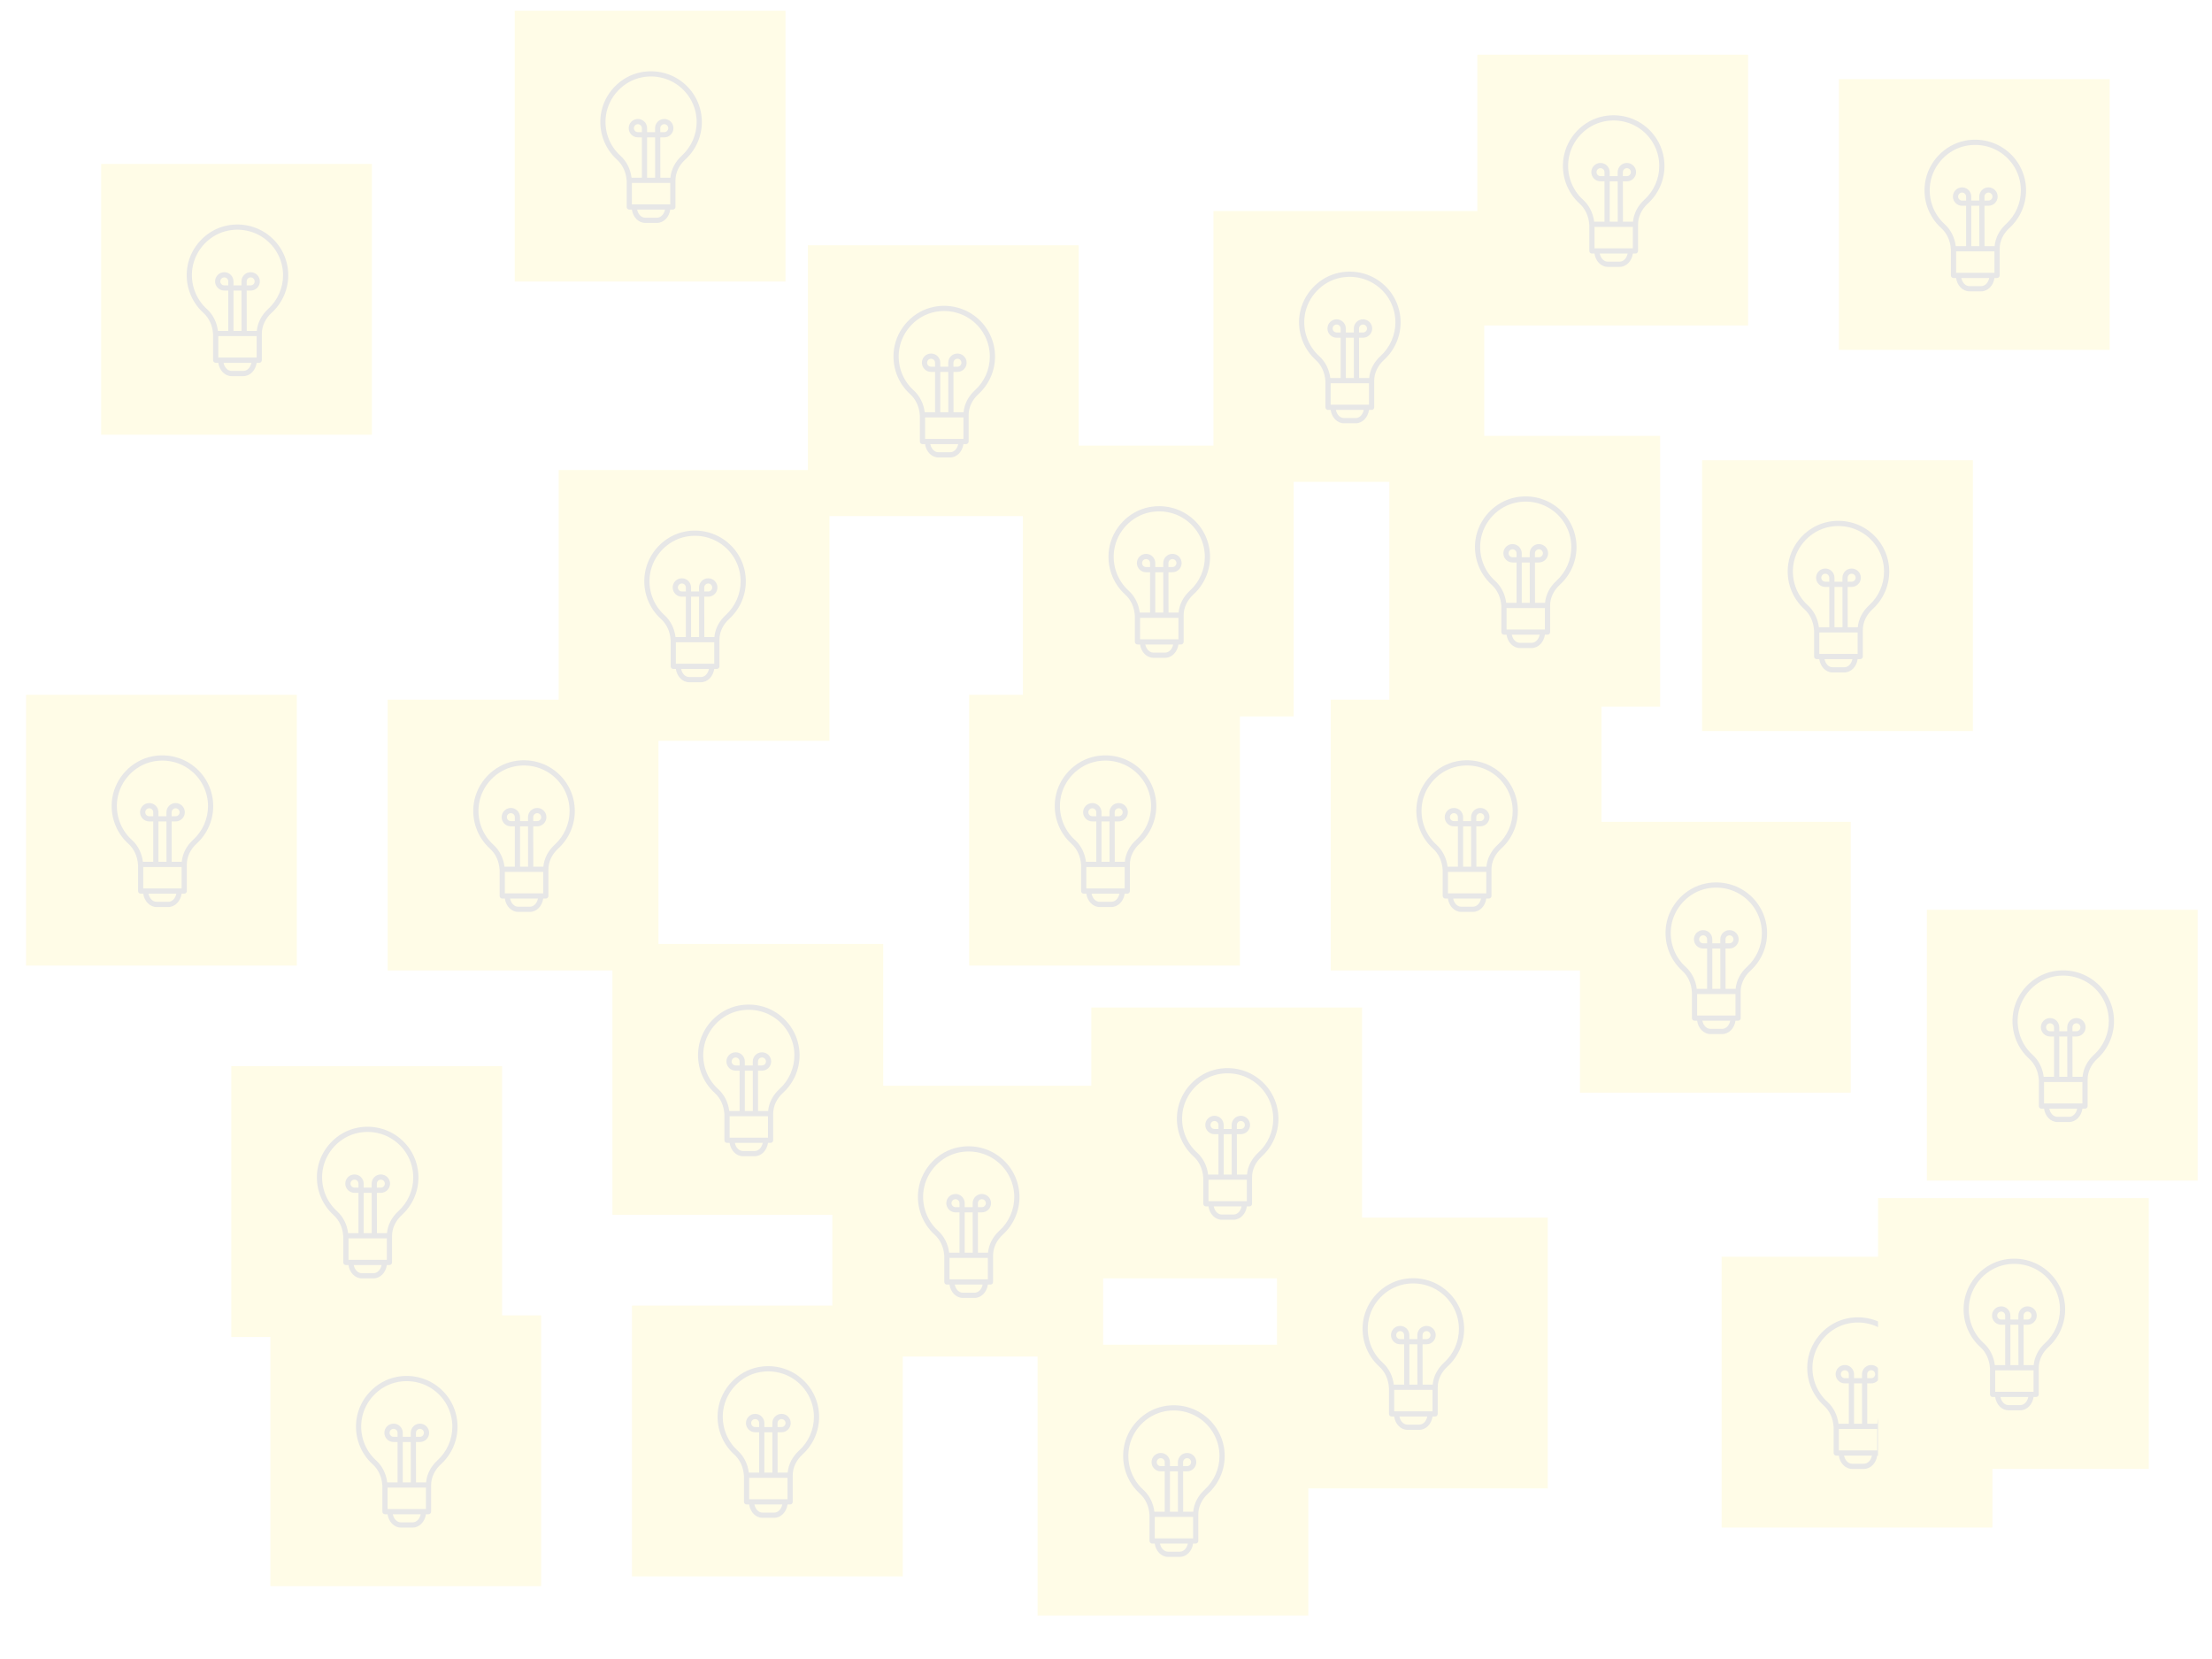 <?xml version="1.0" encoding="UTF-8"?>
<!DOCTYPE svg PUBLIC "-//W3C//DTD SVG 1.1//EN" "http://www.w3.org/Graphics/SVG/1.1/DTD/svg11.dtd">
<svg version="1.1" xmlns="http://www.w3.org/2000/svg" xmlns:xlink="http://www.w3.org/1999/xlink" x="0" y="0" width="1024" height="768" viewBox="0, 0, 1024, 768">
  <defs>
    <clipPath id="Clip_1">
      <path d="M40.811,67.892 L178.163,67.892 L178.163,209.244 L40.811,209.244 z M172.163,75.892 L46.811,75.892 L46.811,201.244 L172.163,201.244 L172.163,75.892 z"/>
    </clipPath>
    <filter id="Shadow_2">
      <feGaussianBlur in="SourceAlpha" stdDeviation="2.5"/>
      <feOffset dx="0" dy="2" result="offsetblur"/>
      <feFlood flood-color="#000000"/>
      <feComposite in2="offsetblur" operator="in"/>
    </filter>
    <clipPath id="Clip_3">
      <path d="M173.464,315.909 L310.816,315.909 L310.816,457.262 L173.464,457.262 z M304.816,323.909 L179.464,323.909 L179.464,449.262 L304.816,449.262 L304.816,323.909 z"/>
    </clipPath>
    <filter id="Shadow_4">
      <feGaussianBlur in="SourceAlpha" stdDeviation="2.5"/>
      <feOffset dx="0" dy="2" result="offsetblur"/>
      <feFlood flood-color="#000000"/>
      <feComposite in2="offsetblur" operator="in"/>
    </filter>
    <clipPath id="Clip_5">
      <path d="M555.75,89.705 L693.102,89.705 L693.102,231.057 L555.75,231.057 z M687.102,97.705 L561.75,97.705 L561.75,223.057 L687.102,223.057 L687.102,97.705 z"/>
    </clipPath>
    <filter id="Shadow_6">
      <feGaussianBlur in="SourceAlpha" stdDeviation="2.5"/>
      <feOffset dx="0" dy="2" result="offsetblur"/>
      <feFlood flood-color="#000000"/>
      <feComposite in2="offsetblur" operator="in"/>
    </filter>
    <clipPath id="Clip_7">
      <path d="M6.073,313.647 L143.425,313.647 L143.425,455 L6.073,455 z M137.425,321.647 L12.073,321.647 L12.073,447 L137.425,447 L137.425,321.647 z"/>
    </clipPath>
    <filter id="Shadow_8">
      <feGaussianBlur in="SourceAlpha" stdDeviation="2.5"/>
      <feOffset dx="0" dy="2" result="offsetblur"/>
      <feFlood flood-color="#000000"/>
      <feComposite in2="offsetblur" operator="in"/>
    </filter>
    <clipPath id="Clip_9">
      <path d="M610.039,315.909 L747.391,315.909 L747.391,457.262 L610.039,457.262 z M741.391,323.909 L616.039,323.909 L616.039,449.262 L741.391,449.262 L741.391,323.909 z"/>
    </clipPath>
    <filter id="Shadow_10">
      <feGaussianBlur in="SourceAlpha" stdDeviation="2.5"/>
      <feOffset dx="0" dy="2" result="offsetblur"/>
      <feFlood flood-color="#000000"/>
      <feComposite in2="offsetblur" operator="in"/>
    </filter>
    <clipPath id="Clip_11">
      <path d="M379.31,494.611 L516.663,494.611 L516.663,635.964 L379.31,635.964 z M510.663,502.611 L385.31,502.611 L385.31,627.964 L510.663,627.964 L510.663,502.611 z"/>
    </clipPath>
    <filter id="Shadow_12">
      <feGaussianBlur in="SourceAlpha" stdDeviation="2.5"/>
      <feOffset dx="0" dy="2" result="offsetblur"/>
      <feFlood flood-color="#000000"/>
      <feComposite in2="offsetblur" operator="in"/>
    </filter>
    <clipPath id="Clip_13">
      <path d="M252.636,209.593 L389.988,209.593 L389.988,350.946 L252.636,350.946 z M383.988,217.593 L258.636,217.593 L258.636,342.946 L383.988,342.946 L383.988,217.593 z"/>
    </clipPath>
    <filter id="Shadow_14">
      <feGaussianBlur in="SourceAlpha" stdDeviation="2.5"/>
      <feOffset dx="0" dy="2" result="offsetblur"/>
      <feFlood flood-color="#000000"/>
      <feComposite in2="offsetblur" operator="in"/>
    </filter>
    <clipPath id="Clip_15">
      <path d="M886.008,413.177 L1023.361,413.177 L1023.361,554.53 L886.008,554.53 z M1017.361,421.177 L892.008,421.177 L892.008,546.53 L1017.361,546.53 L1017.361,421.177 z"/>
    </clipPath>
    <filter id="Shadow_16">
      <feGaussianBlur in="SourceAlpha" stdDeviation="2.5"/>
      <feOffset dx="0" dy="2" result="offsetblur"/>
      <feFlood flood-color="#000000"/>
      <feComposite in2="offsetblur" operator="in"/>
    </filter>
    <clipPath id="Clip_17">
      <path d="M119.175,600.927 L256.527,600.927 L256.527,742.28 L119.175,742.28 z M250.527,608.927 L125.175,608.927 L125.175,734.28 L250.527,734.28 L250.527,608.927 z"/>
    </clipPath>
    <filter id="Shadow_18">
      <feGaussianBlur in="SourceAlpha" stdDeviation="2.5"/>
      <feOffset dx="0" dy="2" result="offsetblur"/>
      <feFlood flood-color="#000000"/>
      <feComposite in2="offsetblur" operator="in"/>
    </filter>
    <clipPath id="Clip_19">
      <path d="M442.647,313.647 L580,313.647 L580,455 L442.647,455 z M574,321.647 L448.647,321.647 L448.647,447 L574,447 L574,321.647 z"/>
    </clipPath>
    <filter id="Shadow_20">
      <feGaussianBlur in="SourceAlpha" stdDeviation="2.5"/>
      <feOffset dx="0" dy="2" result="offsetblur"/>
      <feFlood flood-color="#000000"/>
      <feComposite in2="offsetblur" operator="in"/>
    </filter>
    <clipPath id="Clip_21">
      <path d="M781.954,205.069 L919.307,205.069 L919.307,346.422 L781.954,346.422 z M913.307,213.069 L787.954,213.069 L787.954,338.422 L913.307,338.422 L913.307,213.069 z"/>
    </clipPath>
    <filter id="Shadow_22">
      <feGaussianBlur in="SourceAlpha" stdDeviation="2.5"/>
      <feOffset dx="0" dy="2" result="offsetblur"/>
      <feFlood flood-color="#000000"/>
      <feComposite in2="offsetblur" operator="in"/>
    </filter>
    <clipPath id="Clip_23">
      <path d="M585.156,555.686 L722.509,555.686 L722.509,697.039 L585.156,697.039 z M716.509,563.686 L591.156,563.686 L591.156,689.039 L716.509,689.039 L716.509,563.686 z"/>
    </clipPath>
    <filter id="Shadow_24">
      <feGaussianBlur in="SourceAlpha" stdDeviation="2.5"/>
      <feOffset dx="0" dy="2" result="offsetblur"/>
      <feFlood flood-color="#000000"/>
      <feComposite in2="offsetblur" operator="in"/>
    </filter>
    <clipPath id="Clip_25">
      <path d="M368,105.539 L505.352,105.539 L505.352,246.892 L368,246.892 z M499.352,113.539 L374,113.539 L374,238.892 L499.352,238.892 L499.352,113.539 z"/>
    </clipPath>
    <filter id="Shadow_26">
      <feGaussianBlur in="SourceAlpha" stdDeviation="2.5"/>
      <feOffset dx="0" dy="2" result="offsetblur"/>
      <feFlood flood-color="#000000"/>
      <feComposite in2="offsetblur" operator="in"/>
    </filter>
    <clipPath id="Clip_27">
      <path d="M677.9,17.319 L815.253,17.319 L815.253,158.672 L677.9,158.672 z M809.253,25.319 L683.9,25.319 L683.9,150.672 L809.253,150.672 L809.253,25.319 z"/>
    </clipPath>
    <filter id="Shadow_28">
      <feGaussianBlur in="SourceAlpha" stdDeviation="2.5"/>
      <feOffset dx="0" dy="2" result="offsetblur"/>
      <feFlood flood-color="#000000"/>
      <feComposite in2="offsetblur" operator="in"/>
    </filter>
    <clipPath id="Clip_29">
      <path d="M277.518,429.012 L414.871,429.012 L414.871,570.364 L277.518,570.364 z M408.871,437.012 L283.518,437.012 L283.518,562.364 L408.871,562.364 L408.871,437.012 z"/>
    </clipPath>
    <filter id="Shadow_30">
      <feGaussianBlur in="SourceAlpha" stdDeviation="2.5"/>
      <feOffset dx="0" dy="2" result="offsetblur"/>
      <feFlood flood-color="#000000"/>
      <feComposite in2="offsetblur" operator="in"/>
    </filter>
    <clipPath id="Clip_31">
      <path d="M791.003,573.783 L928.355,573.783 L928.355,715.135 L791.003,715.135 z M922.355,581.783 L797.003,581.783 L797.003,707.135 L922.355,707.135 L922.355,581.783 z"/>
    </clipPath>
    <filter id="Shadow_32">
      <feGaussianBlur in="SourceAlpha" stdDeviation="2.5"/>
      <feOffset dx="0" dy="2" result="offsetblur"/>
      <feFlood flood-color="#000000"/>
      <feComposite in2="offsetblur" operator="in"/>
    </filter>
    <clipPath id="Clip_33">
      <path d="M725.403,372.461 L862.756,372.461 L862.756,513.813 L725.403,513.813 z M856.756,380.461 L731.403,380.461 L731.403,505.813 L856.756,505.813 L856.756,380.461 z"/>
    </clipPath>
    <filter id="Shadow_34">
      <feGaussianBlur in="SourceAlpha" stdDeviation="2.5"/>
      <feOffset dx="0" dy="2" result="offsetblur"/>
      <feFlood flood-color="#000000"/>
      <feComposite in2="offsetblur" operator="in"/>
    </filter>
    <clipPath id="Clip_35">
      <path d="M499.199,458.418 L636.551,458.418 L636.551,599.771 L499.199,599.771 z M630.551,466.418 L505.199,466.418 L505.199,591.771 L630.551,591.771 L630.551,466.418 z"/>
    </clipPath>
    <filter id="Shadow_36">
      <feGaussianBlur in="SourceAlpha" stdDeviation="2.5"/>
      <feOffset dx="0" dy="2" result="offsetblur"/>
      <feFlood flood-color="#000000"/>
      <feComposite in2="offsetblur" operator="in"/>
    </filter>
    <clipPath id="Clip_37">
      <path d="M101.078,485.563 L238.431,485.563 L238.431,626.915 L101.078,626.915 z M232.431,493.563 L107.078,493.563 L107.078,618.915 L232.431,618.915 L232.431,493.563 z"/>
    </clipPath>
    <filter id="Shadow_38">
      <feGaussianBlur in="SourceAlpha" stdDeviation="2.5"/>
      <feOffset dx="0" dy="2" result="offsetblur"/>
      <feFlood flood-color="#000000"/>
      <feComposite in2="offsetblur" operator="in"/>
    </filter>
    <clipPath id="Clip_39">
      <path d="M232.277,-3.039 L369.63,-3.039 L369.63,138.314 L232.277,138.314 z M363.63,4.961 L238.277,4.961 L238.277,130.314 L363.63,130.314 L363.63,4.961 z"/>
    </clipPath>
    <filter id="Shadow_40">
      <feGaussianBlur in="SourceAlpha" stdDeviation="2.5"/>
      <feOffset dx="0" dy="2" result="offsetblur"/>
      <feFlood flood-color="#000000"/>
      <feComposite in2="offsetblur" operator="in"/>
    </filter>
    <clipPath id="Clip_41">
      <path d="M845.292,28.63 L982.644,28.63 L982.644,169.982 L845.292,169.982 z M976.644,36.63 L851.292,36.63 L851.292,161.982 L976.644,161.982 L976.644,36.63 z"/>
    </clipPath>
    <filter id="Shadow_42">
      <feGaussianBlur in="SourceAlpha" stdDeviation="2.5"/>
      <feOffset dx="0" dy="2" result="offsetblur"/>
      <feFlood flood-color="#000000"/>
      <feComposite in2="offsetblur" operator="in"/>
    </filter>
    <clipPath id="Clip_43">
      <path d="M467.53,198.283 L604.882,198.283 L604.882,339.636 L467.53,339.636 z M598.882,206.283 L473.53,206.283 L473.53,331.636 L598.882,331.636 L598.882,206.283 z"/>
    </clipPath>
    <filter id="Shadow_44">
      <feGaussianBlur in="SourceAlpha" stdDeviation="2.5"/>
      <feOffset dx="0" dy="2" result="offsetblur"/>
      <feFlood flood-color="#000000"/>
      <feComposite in2="offsetblur" operator="in"/>
    </filter>
    <clipPath id="Clip_45">
      <path d="M286.566,596.403 L423.919,596.403 L423.919,737.756 L286.566,737.756 z M417.919,604.403 L292.566,604.403 L292.566,729.756 L417.919,729.756 L417.919,604.403 z"/>
    </clipPath>
    <filter id="Shadow_46">
      <feGaussianBlur in="SourceAlpha" stdDeviation="2.5"/>
      <feOffset dx="0" dy="2" result="offsetblur"/>
      <feFlood flood-color="#000000"/>
      <feComposite in2="offsetblur" operator="in"/>
    </filter>
    <clipPath id="Clip_47">
      <path d="M474.316,614.5 L611.669,614.5 L611.669,755.852 L474.316,755.852 z M605.669,622.5 L480.316,622.5 L480.316,747.852 L605.669,747.852 L605.669,622.5 z"/>
    </clipPath>
    <filter id="Shadow_48">
      <feGaussianBlur in="SourceAlpha" stdDeviation="2.5"/>
      <feOffset dx="0" dy="2" result="offsetblur"/>
      <feFlood flood-color="#000000"/>
      <feComposite in2="offsetblur" operator="in"/>
    </filter>
    <clipPath id="Clip_49">
      <path d="M637.183,193.759 L774.536,193.759 L774.536,335.112 L637.183,335.112 z M768.536,201.759 L643.183,201.759 L643.183,327.112 L768.536,327.112 L768.536,201.759 z"/>
    </clipPath>
    <filter id="Shadow_50">
      <feGaussianBlur in="SourceAlpha" stdDeviation="2.5"/>
      <feOffset dx="0" dy="2" result="offsetblur"/>
      <feFlood flood-color="#000000"/>
      <feComposite in2="offsetblur" operator="in"/>
    </filter>
    <clipPath id="Clip_51">
      <path d="M863.388,546.638 L1000.74,546.638 L1000.74,687.991 L863.388,687.991 z M994.74,554.638 L869.388,554.638 L869.388,679.991 L994.74,679.991 L994.74,554.638 z"/>
    </clipPath>
    <filter id="Shadow_52">
      <feGaussianBlur in="SourceAlpha" stdDeviation="2.5"/>
      <feOffset dx="0" dy="2" result="offsetblur"/>
      <feFlood flood-color="#000000"/>
      <feComposite in2="offsetblur" operator="in"/>
    </filter>
  </defs>
  <g id="Layer_1" opacity="0.097">
    <g>
      <g>
        <path d="M172.163,75.892 L172.163,201.244 L46.811,201.244 L46.811,75.892 L172.163,75.892 z" clip-path="url(#Clip_1)" filter="url(#Shadow_2)" fill="rgba(0,0,0,0.75)"/>
        <path d="M46.811,75.892 L172.163,75.892 L172.163,201.244 L46.811,201.244 L46.811,75.892 z" fill="#FFDA00"/>
      </g>
      <path d="M124.875,109.284 C119.432,104.799 112.267,103.014 105.22,104.386 C95.734,106.232 88.115,114.24 86.692,123.86 C85.532,131.71 88.321,139.549 94.153,144.832 C96.78,147.212 98.365,150.64 98.617,154.485 C98.622,154.555 98.636,154.622 98.651,154.689 L98.651,166.748 C98.651,167.412 99.189,167.95 99.854,167.95 L101.052,167.95 C101.541,171.446 104.11,174.122 107.204,174.122 L112.664,174.122 C115.759,174.122 118.327,171.446 118.815,167.95 L120.014,167.95 C120.678,167.95 121.217,167.412 121.217,166.748 L121.217,154.496 C121.217,154.494 121.218,154.492 121.218,154.488 C121.218,150.911 122.842,147.456 125.793,144.76 C130.654,140.319 133.441,134.003 133.441,127.432 C133.442,120.386 130.319,113.77 124.875,109.284 z M105.681,132.111 L103.833,132.111 C102.814,132.111 101.985,131.282 101.985,130.263 C101.985,129.243 102.814,128.414 103.833,128.414 C104.852,128.414 105.681,129.243 105.681,130.263 L105.681,132.111 z M114.188,130.263 C114.188,129.243 115.017,128.414 116.037,128.414 C117.056,128.414 117.885,129.243 117.885,130.263 C117.885,131.282 117.056,132.111 116.037,132.111 L114.19,132.111 L114.188,130.263 z M113.464,155.605 L118.812,155.605 L118.812,165.545 L117.711,165.545 C117.709,165.545 117.706,165.544 117.703,165.544 C117.7,165.544 117.698,165.545 117.695,165.545 L102.173,165.545 C102.171,165.545 102.168,165.544 102.165,165.544 C102.162,165.544 102.16,165.545 102.157,165.545 L101.057,165.545 L101.057,155.605 L112.576,155.605 M108.087,153.2 L108.087,134.516 L111.789,134.516 L111.816,153.2 L108.087,153.2 z M112.664,171.717 L107.204,171.717 C105.409,171.717 103.903,170.11 103.486,167.95 L116.382,167.95 C115.966,170.11 114.459,171.717 112.664,171.717 z M124.171,142.984 C121.066,145.821 119.228,149.41 118.884,153.2 L114.221,153.2 L114.194,134.516 L116.037,134.516 C118.382,134.516 120.291,132.608 120.291,130.263 C120.291,127.917 118.382,126.009 116.037,126.009 C113.691,126.009 111.782,127.917 111.782,130.264 L111.785,132.111 L108.087,132.111 L108.087,130.263 C108.087,127.917 106.178,126.009 103.833,126.009 C101.488,126.009 99.579,127.917 99.579,130.263 C99.579,132.608 101.488,134.516 103.833,134.516 L105.681,134.516 L105.681,153.2 L100.893,153.2 C100.383,149.187 98.596,145.611 95.767,143.049 C90.532,138.307 88.029,131.265 89.071,124.211 C90.347,115.583 97.176,108.402 105.679,106.746 C112.02,105.513 118.459,107.114 123.343,111.14 C128.231,115.168 131.035,121.106 131.035,127.433 C131.036,133.33 128.534,138.999 124.171,142.984 z" fill="#000000" id="iconfinder_Tilda_Icons_1ed_lightbulb_14_3586363"/>
    </g>
    <g>
      <g>
        <path d="M304.816,323.909 L304.816,449.262 L179.464,449.262 L179.464,323.909 L304.816,323.909 z" clip-path="url(#Clip_3)" filter="url(#Shadow_4)" fill="rgba(0,0,0,0.75)"/>
        <path d="M179.464,323.91 L304.816,323.91 L304.816,449.262 L179.464,449.262 L179.464,323.91 z" fill="#FFDA00"/>
      </g>
      <path d="M257.528,357.302 C252.085,352.817 244.92,351.032 237.874,352.404 C228.387,354.25 220.768,362.258 219.346,371.878 C218.185,379.728 220.974,387.567 226.806,392.85 C229.434,395.23 231.019,398.657 231.271,402.503 C231.275,402.573 231.289,402.64 231.304,402.707 L231.304,414.766 C231.304,415.429 231.842,415.968 232.507,415.968 L233.706,415.968 C234.194,419.463 236.763,422.14 239.857,422.14 L245.318,422.14 C248.412,422.14 250.98,419.463 251.469,415.968 L252.668,415.968 C253.331,415.968 253.87,415.429 253.87,414.766 L253.87,402.514 C253.87,402.512 253.871,402.509 253.871,402.506 C253.871,398.928 255.496,395.473 258.446,392.778 C263.307,388.337 266.094,382.021 266.094,375.45 C266.095,368.403 262.973,361.788 257.528,357.302 z M238.335,380.129 L236.487,380.129 C235.467,380.129 234.638,379.3 234.638,378.28 C234.638,377.261 235.467,376.432 236.487,376.432 C237.506,376.432 238.335,377.261 238.335,378.28 L238.335,380.129 z M246.841,378.28 C246.841,377.261 247.671,376.432 248.69,376.432 C249.71,376.432 250.539,377.261 250.539,378.28 C250.539,379.3 249.71,380.129 248.69,380.129 L246.844,380.129 L246.841,378.28 z M246.117,403.623 L251.466,403.623 L251.466,413.563 L250.365,413.563 C250.362,413.563 250.36,413.562 250.357,413.562 C250.353,413.562 250.352,413.563 250.349,413.563 L234.827,413.563 C234.824,413.563 234.822,413.562 234.819,413.562 C234.816,413.562 234.814,413.563 234.811,413.563 L233.711,413.563 L233.711,403.623 L245.23,403.623 M240.74,401.218 L240.74,382.534 L244.442,382.534 L244.47,401.218 L240.74,401.218 z M245.318,419.734 L239.857,419.734 C238.063,419.734 236.556,418.128 236.139,415.968 L249.035,415.968 C248.619,418.128 247.112,419.734 245.318,419.734 z M256.824,391.002 C253.72,393.838 251.882,397.427 251.538,401.218 L246.874,401.218 L246.848,382.534 L248.69,382.534 C251.036,382.534 252.944,380.626 252.944,378.28 C252.944,375.935 251.036,374.027 248.69,374.027 C246.344,374.027 244.436,375.935 244.436,378.282 L244.438,380.129 L240.74,380.129 L240.74,378.28 C240.74,375.935 238.832,374.027 236.487,374.027 C234.141,374.027 232.233,375.935 232.233,378.28 C232.233,380.626 234.141,382.534 236.487,382.534 L238.335,382.534 L238.335,401.218 L233.546,401.218 C233.036,397.205 231.25,393.628 228.42,391.066 C223.186,386.324 220.682,379.283 221.725,372.229 C223,363.601 229.83,356.42 238.332,354.764 C244.673,353.531 251.112,355.131 255.997,359.158 C260.885,363.186 263.688,369.124 263.688,375.451 C263.69,381.347 261.187,387.016 256.824,391.002 z" fill="#000000" id="iconfinder_Tilda_Icons_1ed_lightbulb_14_3586363"/>
    </g>
    <g>
      <g>
        <path d="M687.102,97.705 L687.102,223.057 L561.75,223.057 L561.75,97.705 L687.102,97.705 z" clip-path="url(#Clip_5)" filter="url(#Shadow_6)" fill="rgba(0,0,0,0.75)"/>
        <path d="M561.75,97.705 L687.102,97.705 L687.102,223.057 L561.75,223.057 L561.75,97.705 z" fill="#FFDA00"/>
      </g>
      <path d="M639.814,131.097 C634.371,126.612 627.206,124.827 620.159,126.199 C610.673,128.046 603.054,136.054 601.631,145.673 C600.471,153.523 603.26,161.363 609.092,166.645 C611.719,169.025 613.305,172.453 613.556,176.298 C613.561,176.368 613.575,176.436 613.59,176.502 L613.59,188.561 C613.59,189.225 614.128,189.764 614.793,189.764 L615.992,189.764 C616.48,193.259 619.049,195.935 622.143,195.935 L627.604,195.935 C630.698,195.935 633.266,193.259 633.755,189.764 L634.953,189.764 C635.617,189.764 636.156,189.225 636.156,188.561 L636.156,176.31 C636.156,176.307 636.157,176.305 636.157,176.302 C636.157,172.724 637.781,169.269 640.732,166.573 C645.593,162.132 648.38,155.816 648.38,149.245 C648.381,142.199 645.258,135.584 639.814,131.097 z M620.621,153.924 L618.772,153.924 C617.753,153.924 616.924,153.095 616.924,152.076 C616.924,151.057 617.753,150.228 618.772,150.228 C619.791,150.228 620.621,151.057 620.621,152.076 L620.621,153.924 z M629.127,152.076 C629.127,151.057 629.956,150.228 630.976,150.228 C631.995,150.228 632.824,151.057 632.824,152.076 C632.824,153.095 631.995,153.924 630.976,153.924 L629.13,153.924 L629.127,152.076 z M628.403,177.419 L633.751,177.419 L633.751,187.358 L632.65,187.358 C632.648,187.358 632.646,187.357 632.642,187.357 C632.639,187.357 632.638,187.358 632.634,187.358 L617.112,187.358 C617.11,187.358 617.108,187.357 617.104,187.357 C617.101,187.357 617.1,187.358 617.096,187.358 L615.996,187.358 L615.996,177.419 L627.516,177.419 M623.026,175.013 L623.026,156.33 L626.728,156.33 L626.755,175.013 L623.026,175.013 z M627.604,193.53 L622.143,193.53 C620.349,193.53 618.842,191.923 618.425,189.764 L631.321,189.764 C630.905,191.923 629.398,193.53 627.604,193.53 z M639.11,164.798 C636.005,167.634 634.168,171.223 633.824,175.013 L629.16,175.013 L629.134,156.33 L630.976,156.33 C633.322,156.33 635.23,154.421 635.23,152.076 C635.23,149.73 633.322,147.822 630.976,147.822 C628.63,147.822 626.722,149.73 626.722,152.077 L626.724,153.924 L623.026,153.924 L623.026,152.076 C623.026,149.73 621.118,147.822 618.772,147.822 C616.427,147.822 614.519,149.73 614.519,152.076 C614.519,154.421 616.427,156.33 618.772,156.33 L620.621,156.33 L620.621,175.013 L615.832,175.013 C615.322,171 613.536,167.424 610.706,164.862 C605.471,160.12 602.968,153.078 604.01,146.024 C605.286,137.397 612.115,130.215 620.618,128.56 C626.959,127.326 633.398,128.927 638.283,132.954 C643.171,136.981 645.974,142.92 645.974,149.246 C645.975,155.143 643.473,160.812 639.11,164.798 z" fill="#000000" id="iconfinder_Tilda_Icons_1ed_lightbulb_14_3586363"/>
    </g>
    <g>
      <g>
        <path d="M137.425,321.647 L137.425,447 L12.073,447 L12.073,321.647 L137.425,321.647 z" clip-path="url(#Clip_7)" filter="url(#Shadow_8)" fill="rgba(0,0,0,0.75)"/>
        <path d="M12.073,321.648 L137.425,321.648 L137.425,447 L12.073,447 L12.073,321.648 z" fill="#FFDA00"/>
      </g>
      <path d="M90.137,355.04 C84.694,350.555 77.529,348.77 70.482,350.142 C60.996,351.988 53.377,359.996 51.954,369.616 C50.794,377.466 53.583,385.305 59.415,390.588 C62.042,392.968 63.627,396.395 63.879,400.241 C63.884,400.311 63.898,400.378 63.913,400.445 L63.913,412.503 C63.913,413.167 64.451,413.706 65.116,413.706 L66.314,413.706 C66.803,417.201 69.372,419.878 72.466,419.878 L77.927,419.878 C81.021,419.878 83.589,417.201 84.077,413.706 L85.276,413.706 C85.94,413.706 86.479,413.167 86.479,412.503 L86.479,400.252 C86.479,400.25 86.48,400.247 86.48,400.244 C86.48,396.666 88.104,393.211 91.055,390.516 C95.916,386.075 98.703,379.759 98.703,373.188 C98.704,366.141 95.581,359.526 90.137,355.04 z M70.943,377.867 L69.095,377.867 C68.076,377.867 67.247,377.038 67.247,376.018 C67.247,374.999 68.076,374.17 69.095,374.17 C70.114,374.17 70.943,374.999 70.943,376.018 L70.943,377.867 z M79.45,376.018 C79.45,374.999 80.279,374.17 81.299,374.17 C82.318,374.17 83.147,374.999 83.147,376.018 C83.147,377.038 82.318,377.867 81.299,377.867 L79.452,377.867 L79.45,376.018 z M78.726,401.361 L84.074,401.361 L84.074,411.301 L82.973,411.301 C82.971,411.301 82.968,411.3 82.965,411.3 C82.962,411.3 82.96,411.301 82.957,411.301 L67.435,411.301 C67.433,411.301 67.431,411.3 67.427,411.3 C67.424,411.3 67.423,411.301 67.419,411.301 L66.319,411.301 L66.319,401.361 L77.838,401.361 M73.349,398.956 L73.349,380.272 L77.051,380.272 L77.078,398.956 L73.349,398.956 z M77.927,417.472 L72.466,417.472 C70.672,417.472 69.165,415.866 68.748,413.706 L81.644,413.706 C81.228,415.866 79.721,417.472 77.927,417.472 z M89.433,388.74 C86.328,391.576 84.49,395.165 84.146,398.956 L79.483,398.956 L79.456,380.272 L81.299,380.272 C83.644,380.272 85.553,378.364 85.553,376.018 C85.553,373.673 83.644,371.765 81.299,371.765 C78.953,371.765 77.045,373.673 77.045,376.02 L77.047,377.867 L73.349,377.867 L73.349,376.018 C73.349,373.673 71.441,371.765 69.095,371.765 C66.75,371.765 64.841,373.673 64.841,376.018 C64.841,378.364 66.75,380.272 69.095,380.272 L70.943,380.272 L70.943,398.956 L66.155,398.956 C65.645,394.942 63.858,391.366 61.029,388.804 C55.794,384.062 53.291,377.021 54.333,369.967 C55.609,361.339 62.438,354.158 70.941,352.502 C77.282,351.269 83.721,352.869 88.605,356.896 C93.493,360.924 96.297,366.862 96.297,373.189 C96.298,379.085 93.796,384.754 89.433,388.74 z" fill="#000000" id="iconfinder_Tilda_Icons_1ed_lightbulb_14_3586363"/>
    </g>
    <g>
      <g>
        <path d="M741.391,323.909 L741.391,449.262 L616.039,449.262 L616.039,323.909 L741.391,323.909 z" clip-path="url(#Clip_9)" filter="url(#Shadow_10)" fill="rgba(0,0,0,0.75)"/>
        <path d="M616.039,323.91 L741.391,323.91 L741.391,449.262 L616.039,449.262 L616.039,323.91 z" fill="#FFDA00"/>
      </g>
      <path d="M694.103,357.302 C688.66,352.817 681.495,351.032 674.449,352.404 C664.962,354.25 657.343,362.258 655.921,371.878 C654.76,379.728 657.549,387.567 663.381,392.85 C666.008,395.23 667.594,398.657 667.845,402.503 C667.85,402.573 667.864,402.64 667.879,402.707 L667.879,414.766 C667.879,415.429 668.417,415.968 669.082,415.968 L670.281,415.968 C670.769,419.463 673.338,422.14 676.432,422.14 L681.893,422.14 C684.987,422.14 687.555,419.463 688.044,415.968 L689.242,415.968 C689.906,415.968 690.445,415.429 690.445,414.766 L690.445,402.514 C690.445,402.512 690.446,402.509 690.446,402.506 C690.446,398.928 692.07,395.473 695.021,392.778 C699.882,388.337 702.669,382.021 702.669,375.45 C702.67,368.403 699.548,361.788 694.103,357.302 z M674.91,380.129 L673.061,380.129 C672.042,380.129 671.213,379.3 671.213,378.28 C671.213,377.261 672.042,376.432 673.061,376.432 C674.081,376.432 674.91,377.261 674.91,378.28 L674.91,380.129 z M683.416,378.28 C683.416,377.261 684.245,376.432 685.265,376.432 C686.284,376.432 687.114,377.261 687.114,378.28 C687.114,379.3 686.284,380.129 685.265,380.129 L683.419,380.129 L683.416,378.28 z M682.692,403.623 L688.04,403.623 L688.04,413.563 L686.94,413.563 C686.937,413.563 686.935,413.562 686.932,413.562 C686.928,413.562 686.927,413.563 686.924,413.563 L671.402,413.563 C671.399,413.563 671.397,413.562 671.394,413.562 C671.39,413.562 671.389,413.563 671.386,413.563 L670.285,413.563 L670.285,403.623 L681.805,403.623 M677.315,401.218 L677.315,382.534 L681.017,382.534 L681.044,401.218 L677.315,401.218 z M681.893,419.734 L676.432,419.734 C674.638,419.734 673.131,418.128 672.714,415.968 L685.61,415.968 C685.194,418.128 683.687,419.734 681.893,419.734 z M693.399,391.002 C690.294,393.838 688.457,397.427 688.113,401.218 L683.449,401.218 L683.423,382.534 L685.265,382.534 C687.611,382.534 689.519,380.626 689.519,378.28 C689.519,375.935 687.611,374.027 685.265,374.027 C682.919,374.027 681.011,375.935 681.011,378.282 L681.013,380.129 L677.315,380.129 L677.315,378.28 C677.315,375.935 675.407,374.027 673.061,374.027 C670.716,374.027 668.808,375.935 668.808,378.28 C668.808,380.626 670.716,382.534 673.061,382.534 L674.91,382.534 L674.91,401.218 L670.121,401.218 C669.611,397.205 667.825,393.628 664.995,391.066 C659.761,386.324 657.257,379.283 658.3,372.229 C659.575,363.601 666.405,356.42 674.907,354.764 C681.248,353.531 687.687,355.131 692.572,359.158 C697.46,363.186 700.263,369.124 700.263,375.451 C700.264,381.347 697.762,387.016 693.399,391.002 z" fill="#000000" id="iconfinder_Tilda_Icons_1ed_lightbulb_14_3586363"/>
    </g>
    <g>
      <g>
        <path d="M510.663,502.611 L510.663,627.964 L385.31,627.964 L385.31,502.611 L510.663,502.611 z" clip-path="url(#Clip_11)" filter="url(#Shadow_12)" fill="rgba(0,0,0,0.75)"/>
        <path d="M385.31,502.611 L510.663,502.611 L510.663,627.964 L385.31,627.964 L385.31,502.611 z" fill="#FFDA00"/>
      </g>
      <path d="M463.374,536.004 C457.932,531.518 450.766,529.733 443.72,531.105 C434.233,532.952 426.614,540.96 425.192,550.579 C424.032,558.429 426.82,566.269 432.652,571.551 C435.28,573.931 436.865,577.359 437.117,581.205 C437.122,581.274 437.135,581.342 437.15,581.408 L437.15,593.467 C437.15,594.131 437.689,594.67 438.353,594.67 L439.552,594.67 C440.04,598.165 442.609,600.842 445.704,600.842 L451.164,600.842 C454.258,600.842 456.827,598.165 457.315,594.67 L458.514,594.67 C459.178,594.67 459.717,594.131 459.717,593.467 L459.717,581.216 C459.717,581.213 459.717,581.211 459.717,581.208 C459.717,577.63 461.342,574.175 464.293,571.479 C469.153,567.039 471.94,560.723 471.94,554.152 C471.941,547.105 468.819,540.49 463.374,536.004 z M444.181,558.83 L442.333,558.83 C441.314,558.83 440.485,558.001 440.485,556.982 C440.485,555.963 441.314,555.134 442.333,555.134 C443.352,555.134 444.181,555.963 444.181,556.982 L444.181,558.83 z M452.688,556.982 C452.688,555.963 453.517,555.134 454.537,555.134 C455.556,555.134 456.385,555.963 456.385,556.982 C456.385,558.001 455.556,558.83 454.537,558.83 L452.69,558.83 L452.688,556.982 z M451.964,582.325 L457.312,582.325 L457.312,592.264 L456.211,592.264 C456.208,592.264 456.206,592.264 456.203,592.264 C456.2,592.264 456.198,592.264 456.195,592.264 L440.673,592.264 C440.671,592.264 440.668,592.264 440.665,592.264 C440.662,592.264 440.66,592.264 440.657,592.264 L439.557,592.264 L439.557,582.325 L451.076,582.325 M446.586,579.919 L446.586,561.236 L450.289,561.236 L450.316,579.919 L446.586,579.919 z M451.164,598.436 L445.704,598.436 C443.909,598.436 442.402,596.829 441.986,594.67 L454.881,594.67 C454.465,596.829 452.959,598.436 451.164,598.436 z M462.67,569.704 C459.566,572.54 457.728,576.129 457.384,579.919 L452.721,579.919 L452.694,561.236 L454.537,561.236 C456.882,561.236 458.79,559.327 458.79,556.982 C458.79,554.637 456.882,552.728 454.537,552.728 C452.19,552.728 450.282,554.637 450.282,556.984 L450.285,558.83 L446.586,558.83 L446.586,556.982 C446.586,554.637 444.678,552.728 442.333,552.728 C439.987,552.728 438.079,554.637 438.079,556.982 C438.079,559.327 439.987,561.236 442.333,561.236 L444.181,561.236 L444.181,579.919 L439.392,579.919 C438.882,575.906 437.096,572.33 434.266,569.768 C429.032,565.026 426.529,557.984 427.571,550.931 C428.847,542.303 435.676,535.122 444.179,533.466 C450.519,532.233 456.958,533.833 461.843,537.86 C466.731,541.887 469.534,547.826 469.534,554.152 C469.536,560.049 467.033,565.718 462.67,569.704 z" fill="#000000" id="iconfinder_Tilda_Icons_1ed_lightbulb_14_3586363"/>
    </g>
    <g>
      <g>
        <path d="M383.988,217.593 L383.988,342.946 L258.636,342.946 L258.636,217.593 L383.988,217.593 z" clip-path="url(#Clip_13)" filter="url(#Shadow_14)" fill="rgba(0,0,0,0.75)"/>
        <path d="M258.636,217.593 L383.988,217.593 L383.988,342.946 L258.636,342.946 L258.636,217.593 z" fill="#FFDA00"/>
      </g>
      <path d="M336.7,250.986 C331.257,246.5 324.092,244.715 317.045,246.087 C307.559,247.934 299.94,255.942 298.517,265.562 C297.357,273.412 300.146,281.251 305.978,286.534 C308.605,288.913 310.19,292.341 310.442,296.187 C310.447,296.257 310.461,296.324 310.476,296.391 L310.476,308.449 C310.476,309.113 311.014,309.652 311.679,309.652 L312.877,309.652 C313.366,313.147 315.935,315.824 319.029,315.824 L324.49,315.824 C327.584,315.824 330.152,313.147 330.64,309.652 L331.839,309.652 C332.503,309.652 333.042,309.113 333.042,308.449 L333.042,296.198 C333.042,296.196 333.043,296.193 333.043,296.19 C333.043,292.612 334.667,289.157 337.618,286.461 C342.479,282.021 345.266,275.705 345.266,269.134 C345.267,262.087 342.144,255.472 336.7,250.986 z M317.506,273.812 L315.658,273.812 C314.639,273.812 313.81,272.983 313.81,271.964 C313.81,270.945 314.639,270.116 315.658,270.116 C316.677,270.116 317.506,270.945 317.506,271.964 L317.506,273.812 z M326.013,271.964 C326.013,270.945 326.842,270.116 327.862,270.116 C328.881,270.116 329.71,270.945 329.71,271.964 C329.71,272.983 328.881,273.812 327.862,273.812 L326.015,273.812 L326.013,271.964 z M325.289,297.307 L330.637,297.307 L330.637,307.247 L329.536,307.247 C329.534,307.247 329.531,307.246 329.528,307.246 C329.525,307.246 329.523,307.247 329.52,307.247 L313.998,307.247 C313.996,307.247 313.994,307.246 313.99,307.246 C313.987,307.246 313.986,307.247 313.982,307.247 L312.882,307.247 L312.882,297.307 L324.401,297.307 M319.912,294.901 L319.912,276.218 L323.614,276.218 L323.641,294.901 L319.912,294.901 z M324.49,313.418 L319.029,313.418 C317.235,313.418 315.728,311.811 315.311,309.652 L328.207,309.652 C327.791,311.811 326.284,313.418 324.49,313.418 z M335.996,284.686 C332.891,287.522 331.053,291.111 330.709,294.901 L326.046,294.901 L326.019,276.218 L327.862,276.218 C330.207,276.218 332.116,274.31 332.116,271.964 C332.116,269.619 330.207,267.71 327.862,267.71 C325.516,267.71 323.608,269.619 323.608,271.966 L323.61,273.812 L319.912,273.812 L319.912,271.964 C319.912,269.619 318.004,267.71 315.658,267.71 C313.313,267.71 311.404,269.619 311.404,271.964 C311.404,274.31 313.313,276.218 315.658,276.218 L317.506,276.218 L317.506,294.901 L312.718,294.901 C312.208,290.888 310.421,287.312 307.592,284.75 C302.357,280.008 299.854,272.967 300.896,265.913 C302.172,257.285 309.001,250.104 317.504,248.448 C323.845,247.215 330.284,248.815 335.168,252.842 C340.056,256.87 342.86,262.808 342.86,269.135 C342.861,275.031 340.359,280.7 335.996,284.686 z" fill="#000000" id="iconfinder_Tilda_Icons_1ed_lightbulb_14_3586363"/>
    </g>
    <g>
      <g>
        <path d="M1017.361,421.177 L1017.361,546.53 L892.008,546.53 L892.008,421.177 L1017.361,421.177 z" clip-path="url(#Clip_15)" filter="url(#Shadow_16)" fill="rgba(0,0,0,0.75)"/>
        <path d="M892.009,421.178 L1017.361,421.178 L1017.361,546.53 L892.009,546.53 L892.009,421.178 z" fill="#FFDA00"/>
      </g>
      <path d="M970.073,454.57 C964.63,450.085 957.465,448.3 950.418,449.672 C940.932,451.518 933.313,459.526 931.89,469.146 C930.73,476.996 933.519,484.835 939.351,490.118 C941.978,492.498 943.563,495.925 943.815,499.771 C943.82,499.841 943.834,499.908 943.849,499.975 L943.849,512.033 C943.849,512.697 944.387,513.236 945.052,513.236 L946.25,513.236 C946.739,516.731 949.308,519.408 952.402,519.408 L957.862,519.408 C960.957,519.408 963.525,516.731 964.013,513.236 L965.212,513.236 C965.876,513.236 966.415,512.697 966.415,512.033 L966.415,499.782 C966.415,499.78 966.416,499.777 966.416,499.774 C966.416,496.196 968.04,492.741 970.991,490.046 C975.852,485.605 978.639,479.289 978.639,472.718 C978.64,465.671 975.517,459.056 970.073,454.57 z M950.879,477.397 L949.031,477.397 C948.012,477.397 947.183,476.568 947.183,475.548 C947.183,474.529 948.012,473.7 949.031,473.7 C950.05,473.7 950.879,474.529 950.879,475.548 L950.879,477.397 z M959.386,475.548 C959.386,474.529 960.215,473.7 961.235,473.7 C962.254,473.7 963.083,474.529 963.083,475.548 C963.083,476.568 962.254,477.397 961.235,477.397 L959.388,477.397 L959.386,475.548 z M958.662,500.891 L964.01,500.891 L964.01,510.831 L962.909,510.831 C962.907,510.831 962.904,510.83 962.901,510.83 C962.898,510.83 962.896,510.831 962.893,510.831 L947.371,510.831 C947.369,510.831 947.366,510.83 947.363,510.83 C947.36,510.83 947.358,510.831 947.355,510.831 L946.255,510.831 L946.255,500.891 L957.774,500.891 M953.285,498.486 L953.285,479.802 L956.987,479.802 L957.014,498.486 L953.285,498.486 z M957.862,517.002 L952.402,517.002 C950.607,517.002 949.101,515.396 948.684,513.236 L961.58,513.236 C961.164,515.396 959.657,517.002 957.862,517.002 z M969.369,488.27 C966.264,491.106 964.426,494.695 964.082,498.486 L959.419,498.486 L959.392,479.802 L961.235,479.802 C963.58,479.802 965.489,477.894 965.489,475.548 C965.489,473.203 963.58,471.295 961.235,471.295 C958.889,471.295 956.98,473.203 956.98,475.55 L956.983,477.397 L953.285,477.397 L953.285,475.548 C953.285,473.203 951.376,471.295 949.031,471.295 C946.686,471.295 944.777,473.203 944.777,475.548 C944.777,477.894 946.686,479.802 949.031,479.802 L950.879,479.802 L950.879,498.486 L946.091,498.486 C945.581,494.473 943.794,490.896 940.965,488.334 C935.73,483.592 933.227,476.551 934.269,469.497 C935.545,460.869 942.374,453.688 950.877,452.032 C957.218,450.799 963.657,452.399 968.541,456.426 C973.429,460.454 976.233,466.392 976.233,472.719 C976.234,478.615 973.732,484.284 969.369,488.27 z" fill="#000000" id="iconfinder_Tilda_Icons_1ed_lightbulb_14_3586363"/>
    </g>
    <g>
      <g>
        <path d="M250.527,608.927 L250.527,734.28 L125.175,734.28 L125.175,608.927 L250.527,608.927 z" clip-path="url(#Clip_17)" filter="url(#Shadow_18)" fill="rgba(0,0,0,0.75)"/>
        <path d="M125.175,608.927 L250.527,608.927 L250.527,734.28 L125.175,734.28 L125.175,608.927 z" fill="#FFDA00"/>
      </g>
      <path d="M203.239,642.32 C197.796,637.834 190.631,636.049 183.585,637.421 C174.098,639.268 166.479,647.276 165.057,656.896 C163.896,664.745 166.685,672.585 172.517,677.867 C175.145,680.247 176.73,683.675 176.981,687.521 C176.986,687.591 177,687.658 177.015,687.724 L177.015,699.783 C177.015,700.447 177.553,700.986 178.218,700.986 L179.417,700.986 C179.905,704.481 182.474,707.158 185.568,707.158 L191.029,707.158 C194.123,707.158 196.691,704.481 197.18,700.986 L198.378,700.986 C199.042,700.986 199.581,700.447 199.581,699.783 L199.581,687.532 C199.581,687.53 199.582,687.527 199.582,687.524 C199.582,683.946 201.207,680.491 204.157,677.795 C209.018,673.355 211.805,667.039 211.805,660.468 C211.806,653.421 208.684,646.806 203.239,642.32 z M184.046,665.146 L182.197,665.146 C181.178,665.146 180.349,664.317 180.349,663.298 C180.349,662.279 181.178,661.45 182.197,661.45 C183.217,661.45 184.046,662.279 184.046,663.298 L184.046,665.146 z M192.552,663.298 C192.552,662.279 193.381,661.45 194.401,661.45 C195.42,661.45 196.25,662.279 196.25,663.298 C196.25,664.317 195.42,665.146 194.401,665.146 L192.555,665.146 L192.552,663.298 z M191.828,688.641 L197.176,688.641 L197.176,698.581 L196.076,698.581 C196.073,698.581 196.071,698.58 196.068,698.58 C196.064,698.58 196.063,698.581 196.06,698.581 L180.538,698.581 C180.535,698.581 180.533,698.58 180.53,698.58 C180.526,698.58 180.525,698.581 180.522,698.581 L179.421,698.581 L179.421,688.641 L190.941,688.641 M186.451,686.235 L186.451,667.552 L190.153,667.552 L190.18,686.235 L186.451,686.235 z M191.029,704.752 L185.568,704.752 C183.774,704.752 182.267,703.145 181.85,700.986 L194.746,700.986 C194.33,703.145 192.823,704.752 191.029,704.752 z M202.535,676.02 C199.43,678.856 197.593,682.445 197.249,686.235 L192.585,686.235 L192.559,667.552 L194.401,667.552 C196.747,667.552 198.655,665.644 198.655,663.298 C198.655,660.953 196.747,659.044 194.401,659.044 C192.055,659.044 190.147,660.953 190.147,663.3 L190.149,665.146 L186.451,665.146 L186.451,663.298 C186.451,660.953 184.543,659.044 182.197,659.044 C179.852,659.044 177.944,660.953 177.944,663.298 C177.944,665.644 179.852,667.552 182.197,667.552 L184.046,667.552 L184.046,686.235 L179.257,686.235 C178.747,682.222 176.961,678.646 174.131,676.084 C168.897,671.342 166.393,664.3 167.436,657.247 C168.711,648.619 175.541,641.438 184.043,639.782 C190.384,638.549 196.823,640.149 201.708,644.176 C206.596,648.204 209.399,654.142 209.399,660.469 C209.4,666.365 206.898,672.034 202.535,676.02 z" fill="#000000" id="iconfinder_Tilda_Icons_1ed_lightbulb_14_3586363"/>
    </g>
    <g>
      <g>
        <path d="M574,321.647 L574,447 L448.647,447 L448.647,321.647 L574,321.647 z" clip-path="url(#Clip_19)" filter="url(#Shadow_20)" fill="rgba(0,0,0,0.75)"/>
        <path d="M448.648,321.648 L574,321.648 L574,447 L448.648,447 L448.648,321.648 z" fill="#FFDA00"/>
      </g>
      <path d="M526.712,355.04 C521.269,350.555 514.104,348.77 507.057,350.142 C497.571,351.988 489.952,359.996 488.529,369.616 C487.369,377.466 490.158,385.305 495.989,390.588 C498.617,392.968 500.202,396.395 500.454,400.241 C500.459,400.311 500.473,400.378 500.488,400.445 L500.488,412.503 C500.488,413.167 501.026,413.706 501.691,413.706 L502.889,413.706 C503.378,417.201 505.947,419.878 509.041,419.878 L514.501,419.878 C517.596,419.878 520.164,417.201 520.652,413.706 L521.851,413.706 C522.515,413.706 523.054,413.167 523.054,412.503 L523.054,400.252 C523.054,400.25 523.055,400.247 523.055,400.244 C523.055,396.666 524.679,393.211 527.63,390.516 C532.491,386.075 535.278,379.759 535.278,373.188 C535.279,366.141 532.156,359.526 526.712,355.04 z M507.518,377.867 L505.67,377.867 C504.651,377.867 503.822,377.038 503.822,376.018 C503.822,374.999 504.651,374.17 505.67,374.17 C506.689,374.17 507.518,374.999 507.518,376.018 L507.518,377.867 z M516.025,376.018 C516.025,374.999 516.854,374.17 517.874,374.17 C518.893,374.17 519.722,374.999 519.722,376.018 C519.722,377.038 518.893,377.867 517.874,377.867 L516.027,377.867 L516.025,376.018 z M515.301,401.361 L520.649,401.361 L520.649,411.301 L519.548,411.301 C519.546,411.301 519.543,411.3 519.54,411.3 C519.537,411.3 519.535,411.301 519.532,411.301 L504.01,411.301 C504.008,411.301 504.005,411.3 504.002,411.3 C503.999,411.3 503.997,411.301 503.994,411.301 L502.894,411.301 L502.894,401.361 L514.413,401.361 M509.924,398.956 L509.924,380.272 L513.626,380.272 L513.653,398.956 L509.924,398.956 z M514.501,417.472 L509.041,417.472 C507.246,417.472 505.74,415.866 505.323,413.706 L518.219,413.706 C517.803,415.866 516.296,417.472 514.501,417.472 z M526.008,388.74 C522.903,391.576 521.065,395.165 520.721,398.956 L516.058,398.956 L516.031,380.272 L517.874,380.272 C520.219,380.272 522.128,378.364 522.128,376.018 C522.128,373.673 520.219,371.765 517.874,371.765 C515.528,371.765 513.619,373.673 513.619,376.02 L513.622,377.867 L509.924,377.867 L509.924,376.018 C509.924,373.673 508.015,371.765 505.67,371.765 C503.325,371.765 501.416,373.673 501.416,376.018 C501.416,378.364 503.325,380.272 505.67,380.272 L507.518,380.272 L507.518,398.956 L502.73,398.956 C502.22,394.942 500.433,391.366 497.604,388.804 C492.369,384.062 489.866,377.021 490.908,369.967 C492.184,361.339 499.013,354.158 507.516,352.502 C513.857,351.269 520.295,352.869 525.18,356.896 C530.068,360.924 532.871,366.862 532.871,373.189 C532.873,379.085 530.371,384.754 526.008,388.74 z" fill="#000000" id="iconfinder_Tilda_Icons_1ed_lightbulb_14_3586363"/>
    </g>
    <g>
      <g>
        <path d="M913.307,213.069 L913.307,338.422 L787.954,338.422 L787.954,213.069 L913.307,213.069 z" clip-path="url(#Clip_21)" filter="url(#Shadow_22)" fill="rgba(0,0,0,0.75)"/>
        <path d="M787.954,213.069 L913.307,213.069 L913.307,338.422 L787.954,338.422 L787.954,213.069 z" fill="#FFDA00"/>
      </g>
      <path d="M866.019,246.462 C860.576,241.976 853.411,240.191 846.364,241.563 C836.878,243.41 829.259,251.418 827.836,261.038 C826.676,268.887 829.465,276.727 835.296,282.009 C837.924,284.389 839.509,287.817 839.761,291.663 C839.766,291.733 839.779,291.8 839.795,291.866 L839.795,303.925 C839.795,304.589 840.333,305.128 840.997,305.128 L842.196,305.128 C842.685,308.623 845.254,311.3 848.348,311.3 L853.808,311.3 C856.903,311.3 859.471,308.623 859.959,305.128 L861.158,305.128 C861.822,305.128 862.361,304.589 862.361,303.925 L862.361,291.674 C862.361,291.672 862.362,291.669 862.362,291.666 C862.362,288.088 863.986,284.633 866.937,281.937 C871.797,277.497 874.585,271.181 874.585,264.61 C874.586,257.563 871.463,250.948 866.019,246.462 z M846.825,269.288 L844.977,269.288 C843.958,269.288 843.129,268.459 843.129,267.44 C843.129,266.421 843.958,265.592 844.977,265.592 C845.996,265.592 846.825,266.421 846.825,267.44 L846.825,269.288 z M855.332,267.44 C855.332,266.421 856.161,265.592 857.181,265.592 C858.2,265.592 859.029,266.421 859.029,267.44 C859.029,268.459 858.2,269.288 857.181,269.288 L855.334,269.288 L855.332,267.44 z M854.608,292.783 L859.956,292.783 L859.956,302.722 L858.855,302.722 C858.853,302.722 858.85,302.722 858.847,302.722 C858.844,302.722 858.842,302.722 858.839,302.722 L843.317,302.722 C843.315,302.722 843.312,302.722 843.309,302.722 C843.306,302.722 843.304,302.722 843.301,302.722 L842.201,302.722 L842.201,292.783 L853.72,292.783 M849.231,290.377 L849.231,271.694 L852.933,271.694 L852.96,290.377 L849.231,290.377 z M853.808,308.894 L848.348,308.894 C846.553,308.894 845.047,307.287 844.63,305.128 L857.526,305.128 C857.109,307.287 855.603,308.894 853.808,308.894 z M865.315,280.162 C862.21,282.998 860.372,286.587 860.028,290.377 L855.365,290.377 L855.338,271.694 L857.181,271.694 C859.526,271.694 861.435,269.786 861.435,267.44 C861.435,265.095 859.526,263.186 857.181,263.186 C854.835,263.186 852.926,265.095 852.926,267.442 L852.929,269.288 L849.231,269.288 L849.231,267.44 C849.231,265.095 847.322,263.186 844.977,263.186 C842.632,263.186 840.723,265.095 840.723,267.44 C840.723,269.786 842.632,271.694 844.977,271.694 L846.825,271.694 L846.825,290.377 L842.037,290.377 C841.527,286.364 839.74,282.788 836.91,280.226 C831.676,275.484 829.173,268.442 830.215,261.389 C831.491,252.761 838.32,245.58 846.823,243.924 C853.164,242.691 859.602,244.291 864.487,248.318 C869.375,252.346 872.178,258.284 872.178,264.61 C872.18,270.507 869.677,276.176 865.315,280.162 z" fill="#000000" id="iconfinder_Tilda_Icons_1ed_lightbulb_14_3586363"/>
    </g>
    <g>
      <g>
        <path d="M716.509,563.686 L716.509,689.039 L591.156,689.039 L591.156,563.686 L716.509,563.686 z" clip-path="url(#Clip_23)" filter="url(#Shadow_24)" fill="rgba(0,0,0,0.75)"/>
        <path d="M591.156,563.686 L716.509,563.686 L716.509,689.039 L591.156,689.039 L591.156,563.686 z" fill="#FFDA00"/>
      </g>
      <path d="M669.221,597.079 C663.778,592.593 656.613,590.809 649.566,592.18 C640.08,594.027 632.461,602.035 631.038,611.655 C629.878,619.505 632.667,627.344 638.498,632.627 C641.126,635.006 642.711,638.434 642.963,642.28 C642.968,642.35 642.981,642.417 642.997,642.484 L642.997,654.542 C642.997,655.206 643.535,655.745 644.199,655.745 L645.398,655.745 C645.886,659.24 648.456,661.917 651.55,661.917 L657.01,661.917 C660.105,661.917 662.673,659.24 663.161,655.745 L664.36,655.745 C665.024,655.745 665.563,655.206 665.563,654.542 L665.563,642.291 C665.563,642.289 665.563,642.286 665.563,642.283 C665.563,638.705 667.188,635.25 670.139,632.554 C674.999,628.114 677.787,621.798 677.787,615.227 C677.787,608.18 674.665,601.565 669.221,597.079 z M650.027,619.906 L648.179,619.906 C647.16,619.906 646.331,619.076 646.331,618.057 C646.331,617.038 647.16,616.209 648.179,616.209 C649.198,616.209 650.027,617.038 650.027,618.057 L650.027,619.906 z M658.534,618.057 C658.534,617.038 659.363,616.209 660.383,616.209 C661.402,616.209 662.231,617.038 662.231,618.057 C662.231,619.076 661.402,619.906 660.383,619.906 L658.536,619.906 L658.534,618.057 z M657.81,643.4 L663.158,643.4 L663.158,653.34 L662.057,653.34 C662.055,653.34 662.052,653.339 662.049,653.339 C662.046,653.339 662.044,653.34 662.041,653.34 L646.519,653.34 C646.517,653.34 646.514,653.339 646.511,653.339 C646.508,653.339 646.506,653.34 646.503,653.34 L645.403,653.34 L645.403,643.4 L656.922,643.4 M652.433,640.995 L652.433,622.311 L656.135,622.311 L656.162,640.995 L652.433,640.995 z M657.01,659.511 L651.55,659.511 C649.755,659.511 648.249,657.904 647.832,655.745 L660.728,655.745 C660.311,657.904 658.805,659.511 657.01,659.511 z M668.517,630.779 C665.412,633.615 663.574,637.204 663.23,640.995 L658.567,640.995 L658.54,622.311 L660.383,622.311 C662.728,622.311 664.636,620.403 664.636,618.057 C664.636,615.712 662.728,613.804 660.383,613.804 C658.037,613.804 656.128,615.712 656.128,618.059 L656.131,619.906 L652.433,619.906 L652.433,618.057 C652.433,615.712 650.524,613.804 648.179,613.804 C645.833,613.804 643.925,615.712 643.925,618.057 C643.925,620.403 645.833,622.311 648.179,622.311 L650.027,622.311 L650.027,640.995 L645.239,640.995 C644.729,636.981 642.942,633.405 640.112,630.843 C634.878,626.101 632.375,619.06 633.417,612.006 C634.693,603.378 641.522,596.197 650.025,594.541 C656.366,593.308 662.804,594.908 667.689,598.935 C672.577,602.963 675.38,608.901 675.38,615.228 C675.382,621.124 672.879,626.793 668.517,630.779 z" fill="#000000" id="iconfinder_Tilda_Icons_1ed_lightbulb_14_3586363"/>
    </g>
    <g>
      <g>
        <path d="M499.352,113.539 L499.352,238.892 L374,238.892 L374,113.539 L499.352,113.539 z" clip-path="url(#Clip_25)" filter="url(#Shadow_26)" fill="rgba(0,0,0,0.75)"/>
        <path d="M374,113.539 L499.352,113.539 L499.352,238.892 L374,238.892 L374,113.539 z" fill="#FFDA00"/>
      </g>
      <path d="M452.064,146.932 C446.621,142.446 439.456,140.661 432.41,142.033 C422.923,143.88 415.304,151.888 413.882,161.507 C412.721,169.357 415.51,177.197 421.342,182.479 C423.97,184.859 425.555,188.287 425.807,192.133 C425.811,192.202 425.825,192.27 425.84,192.336 L425.84,204.395 C425.84,205.059 426.378,205.598 427.043,205.598 L428.242,205.598 C428.73,209.093 431.299,211.77 434.393,211.77 L439.854,211.77 C442.948,211.77 445.516,209.093 446.005,205.598 L447.204,205.598 C447.867,205.598 448.406,205.059 448.406,204.395 L448.406,192.144 C448.406,192.142 448.407,192.139 448.407,192.136 C448.407,188.558 450.032,185.103 452.982,182.407 C457.843,177.967 460.63,171.651 460.63,165.08 C460.631,158.033 457.509,151.418 452.064,146.932 z M432.871,169.758 L431.022,169.758 C430.003,169.758 429.174,168.929 429.174,167.91 C429.174,166.891 430.003,166.062 431.022,166.062 C432.042,166.062 432.871,166.891 432.871,167.91 L432.871,169.758 z M441.377,167.91 C441.377,166.891 442.206,166.062 443.226,166.062 C444.246,166.062 445.075,166.891 445.075,167.91 C445.075,168.929 444.246,169.758 443.226,169.758 L441.38,169.758 L441.377,167.91 z M440.653,193.253 L446.002,193.253 L446.002,203.192 L444.901,203.192 C444.898,203.192 444.896,203.192 444.893,203.192 C444.889,203.192 444.888,203.192 444.885,203.192 L429.363,203.192 C429.36,203.192 429.358,203.192 429.355,203.192 C429.351,203.192 429.35,203.192 429.347,203.192 L428.247,203.192 L428.247,193.253 L439.766,193.253 M435.276,190.847 L435.276,172.164 L438.978,172.164 L439.006,190.847 L435.276,190.847 z M439.854,209.364 L434.393,209.364 C432.599,209.364 431.092,207.757 430.675,205.598 L443.571,205.598 C443.155,207.757 441.648,209.364 439.854,209.364 z M451.36,180.632 C448.256,183.468 446.418,187.057 446.074,190.847 L441.41,190.847 L441.384,172.164 L443.226,172.164 C445.572,172.164 447.48,170.255 447.48,167.91 C447.48,165.565 445.572,163.656 443.226,163.656 C440.88,163.656 438.972,165.565 438.972,167.912 L438.974,169.758 L435.276,169.758 L435.276,167.91 C435.276,165.565 433.368,163.656 431.022,163.656 C428.677,163.656 426.769,165.565 426.769,167.91 C426.769,170.255 428.677,172.164 431.022,172.164 L432.871,172.164 L432.871,190.847 L428.082,190.847 C427.572,186.834 425.786,183.258 422.956,180.696 C417.722,175.954 415.218,168.912 416.261,161.859 C417.536,153.231 424.366,146.05 432.868,144.394 C439.209,143.161 445.648,144.761 450.533,148.788 C455.421,152.816 458.224,158.754 458.224,165.08 C458.226,170.977 455.723,176.646 451.36,180.632 z" fill="#000000" id="iconfinder_Tilda_Icons_1ed_lightbulb_14_3586363"/>
    </g>
    <g>
      <g>
        <path d="M809.253,25.319 L809.253,150.672 L683.9,150.672 L683.9,25.319 L809.253,25.319 z" clip-path="url(#Clip_27)" filter="url(#Shadow_28)" fill="rgba(0,0,0,0.75)"/>
        <path d="M683.9,25.319 L809.253,25.319 L809.253,150.672 L683.9,150.672 L683.9,25.319 z" fill="#FFDA00"/>
      </g>
      <path d="M761.964,58.712 C756.522,54.226 749.356,52.442 742.31,53.814 C732.823,55.66 725.204,63.668 723.782,73.288 C722.622,81.138 725.41,88.977 731.242,94.26 C733.87,96.639 735.455,100.067 735.707,103.913 C735.712,103.983 735.725,104.05 735.74,104.117 L735.74,116.175 C735.74,116.839 736.278,117.378 736.943,117.378 L738.142,117.378 C738.63,120.873 741.199,123.55 744.294,123.55 L749.754,123.55 C752.848,123.55 755.417,120.873 755.905,117.378 L757.104,117.378 C757.768,117.378 758.306,116.839 758.306,116.175 L758.306,103.924 C758.306,103.922 758.307,103.919 758.307,103.916 C758.307,100.338 759.932,96.883 762.883,94.187 C767.743,89.747 770.53,83.431 770.53,76.86 C770.531,69.813 767.409,63.198 761.964,58.712 z M742.771,81.539 L740.923,81.539 C739.904,81.539 739.074,80.709 739.074,79.69 C739.074,78.671 739.904,77.842 740.923,77.842 C741.942,77.842 742.771,78.671 742.771,79.69 L742.771,81.539 z M751.278,79.69 C751.278,78.671 752.107,77.842 753.127,77.842 C754.146,77.842 754.975,78.671 754.975,79.69 C754.975,80.709 754.146,81.539 753.127,81.539 L751.28,81.539 L751.278,79.69 z M750.554,105.033 L755.902,105.033 L755.902,114.973 L754.801,114.973 C754.798,114.973 754.796,114.972 754.793,114.972 C754.79,114.972 754.788,114.973 754.785,114.973 L739.263,114.973 C739.26,114.973 739.258,114.972 739.255,114.972 C739.252,114.972 739.25,114.973 739.247,114.973 L738.147,114.973 L738.147,105.033 L749.666,105.033 M745.176,102.628 L745.176,83.944 L748.878,83.944 L748.906,102.628 L745.176,102.628 z M749.754,121.144 L744.294,121.144 C742.499,121.144 740.992,119.537 740.576,117.378 L753.471,117.378 C753.055,119.537 751.549,121.144 749.754,121.144 z M761.26,92.412 C758.156,95.248 756.318,98.837 755.974,102.628 L751.31,102.628 L751.284,83.944 L753.127,83.944 C755.472,83.944 757.38,82.036 757.38,79.69 C757.38,77.345 755.472,75.437 753.127,75.437 C750.78,75.437 748.872,77.345 748.872,79.692 L748.874,81.539 L745.176,81.539 L745.176,79.69 C745.176,77.345 743.268,75.437 740.923,75.437 C738.577,75.437 736.669,77.345 736.669,79.69 C736.669,82.036 738.577,83.944 740.923,83.944 L742.771,83.944 L742.771,102.628 L737.982,102.628 C737.472,98.614 735.686,95.038 732.856,92.476 C727.622,87.734 725.119,80.693 726.161,73.639 C727.437,65.011 734.266,57.83 742.768,56.174 C749.109,54.941 755.548,56.541 760.433,60.568 C765.321,64.596 768.124,70.534 768.124,76.861 C768.126,82.757 765.623,88.426 761.26,92.412 z" fill="#000000" id="iconfinder_Tilda_Icons_1ed_lightbulb_14_3586363"/>
    </g>
    <g>
      <g>
        <path d="M408.871,437.012 L408.871,562.364 L283.518,562.364 L283.518,437.012 L408.871,437.012 z" clip-path="url(#Clip_29)" filter="url(#Shadow_30)" fill="rgba(0,0,0,0.75)"/>
        <path d="M283.518,437.012 L408.871,437.012 L408.871,562.364 L283.518,562.364 L283.518,437.012 z" fill="#FFDA00"/>
      </g>
      <path d="M361.582,470.404 C356.14,465.919 348.974,464.134 341.928,465.506 C332.441,467.353 324.822,475.36 323.4,484.98 C322.24,492.83 325.028,500.67 330.86,505.952 C333.488,508.332 335.073,511.76 335.325,515.605 C335.33,515.675 335.343,515.742 335.358,515.809 L335.358,527.868 C335.358,528.532 335.896,529.071 336.561,529.071 L337.76,529.071 C338.248,532.566 340.817,535.242 343.912,535.242 L349.372,535.242 C352.466,535.242 355.035,532.566 355.523,529.071 L356.722,529.071 C357.386,529.071 357.924,528.532 357.924,527.868 L357.924,515.617 C357.924,515.614 357.925,515.612 357.925,515.609 C357.925,512.031 359.55,508.576 362.501,505.88 C367.361,501.439 370.148,495.123 370.148,488.552 C370.149,481.506 367.027,474.891 361.582,470.404 z M342.389,493.231 L340.541,493.231 C339.522,493.231 338.692,492.402 338.692,491.383 C338.692,490.364 339.522,489.534 340.541,489.534 C341.56,489.534 342.389,490.364 342.389,491.383 L342.389,493.231 z M350.896,491.383 C350.896,490.364 351.725,489.534 352.745,489.534 C353.764,489.534 354.593,490.364 354.593,491.383 C354.593,492.402 353.764,493.231 352.745,493.231 L350.898,493.231 L350.896,491.383 z M350.172,516.726 L355.52,516.726 L355.52,526.665 L354.419,526.665 C354.416,526.665 354.414,526.664 354.411,526.664 C354.408,526.664 354.406,526.665 354.403,526.665 L338.881,526.665 C338.878,526.665 338.876,526.664 338.873,526.664 C338.87,526.664 338.868,526.665 338.865,526.665 L337.765,526.665 L337.765,516.726 L349.284,516.726 M344.794,514.32 L344.794,495.636 L348.496,495.636 L348.524,514.32 L344.794,514.32 z M349.372,532.837 L343.912,532.837 C342.117,532.837 340.61,531.23 340.193,529.071 L353.089,529.071 C352.673,531.23 351.167,532.837 349.372,532.837 z M360.878,504.105 C357.774,506.941 355.936,510.53 355.592,514.32 L350.928,514.32 L350.902,495.636 L352.745,495.636 C355.09,495.636 356.998,493.728 356.998,491.383 C356.998,489.037 355.09,487.129 352.745,487.129 C350.398,487.129 348.49,489.037 348.49,491.384 L348.492,493.231 L344.794,493.231 L344.794,491.383 C344.794,489.037 342.886,487.129 340.541,487.129 C338.195,487.129 336.287,489.037 336.287,491.383 C336.287,493.728 338.195,495.636 340.541,495.636 L342.389,495.636 L342.389,514.32 L337.6,514.32 C337.09,510.307 335.304,506.731 332.474,504.169 C327.24,499.427 324.737,492.385 325.779,485.331 C327.055,476.704 333.884,469.522 342.386,467.867 C348.727,466.633 355.166,468.234 360.051,472.261 C364.939,476.288 367.742,482.227 367.742,488.553 C367.744,494.45 365.241,500.119 360.878,504.105 z" fill="#000000" id="iconfinder_Tilda_Icons_1ed_lightbulb_14_3586363"/>
    </g>
    <g>
      <g>
        <path d="M922.355,581.783 L922.355,707.135 L797.003,707.135 L797.003,581.783 L922.355,581.783 z" clip-path="url(#Clip_31)" filter="url(#Shadow_32)" fill="rgba(0,0,0,0.75)"/>
        <path d="M797.003,581.783 L922.355,581.783 L922.355,707.135 L797.003,707.135 L797.003,581.783 z" fill="#FFDA00"/>
      </g>
      <path d="M875.067,615.175 C869.624,610.69 862.459,608.905 855.412,610.277 C845.926,612.123 838.307,620.131 836.884,629.751 C835.724,637.601 838.513,645.44 844.345,650.723 C846.972,653.103 848.557,656.531 848.809,660.376 C848.814,660.446 848.828,660.513 848.843,660.58 L848.843,672.639 C848.843,673.303 849.381,673.841 850.046,673.841 L851.244,673.841 C851.733,677.337 854.302,680.013 857.396,680.013 L862.857,680.013 C865.951,680.013 868.519,677.337 869.007,673.841 L870.206,673.841 C870.87,673.841 871.409,673.303 871.409,672.639 L871.409,660.387 C871.409,660.385 871.41,660.383 871.41,660.379 C871.41,656.802 873.034,653.346 875.985,650.651 C880.846,646.21 883.633,639.894 883.633,633.323 C883.634,626.277 880.511,619.661 875.067,615.175 z M855.873,638.002 L854.025,638.002 C853.006,638.002 852.177,637.173 852.177,636.154 C852.177,635.134 853.006,634.305 854.025,634.305 C855.044,634.305 855.873,635.134 855.873,636.154 L855.873,638.002 z M864.38,636.154 C864.38,635.134 865.209,634.305 866.229,634.305 C867.248,634.305 868.077,635.134 868.077,636.154 C868.077,637.173 867.248,638.002 866.229,638.002 L864.382,638.002 L864.38,636.154 z M863.656,661.496 L869.004,661.496 L869.004,671.436 L867.903,671.436 C867.901,671.436 867.898,671.435 867.895,671.435 C867.892,671.435 867.89,671.436 867.887,671.436 L852.365,671.436 C852.363,671.436 852.36,671.435 852.357,671.435 C852.354,671.435 852.352,671.436 852.349,671.436 L851.249,671.436 L851.249,661.496 L862.768,661.496 M858.279,659.091 L858.279,640.407 L861.981,640.407 L862.008,659.091 L858.279,659.091 z M862.857,677.608 L857.396,677.608 C855.602,677.608 854.095,676.001 853.678,673.841 L866.574,673.841 C866.158,676.001 864.651,677.608 862.857,677.608 z M874.363,648.875 C871.258,651.712 869.42,655.301 869.076,659.091 L864.413,659.091 L864.386,640.407 L866.229,640.407 C868.574,640.407 870.483,638.499 870.483,636.154 C870.483,633.808 868.574,631.9 866.229,631.9 C863.883,631.9 861.974,633.808 861.974,636.155 L861.977,638.002 L858.279,638.002 L858.279,636.154 C858.279,633.808 856.37,631.9 854.025,631.9 C851.68,631.9 849.771,633.808 849.771,636.154 C849.771,638.499 851.68,640.407 854.025,640.407 L855.873,640.407 L855.873,659.091 L851.085,659.091 C850.575,655.078 848.788,651.502 845.959,648.94 C840.724,644.198 838.221,637.156 839.263,630.102 C840.539,621.474 847.368,614.293 855.871,612.637 C862.212,611.404 868.651,613.005 873.535,617.031 C878.423,621.059 881.227,626.997 881.227,633.324 C881.228,639.221 878.726,644.89 874.363,648.875 z" fill="#000000" id="iconfinder_Tilda_Icons_1ed_lightbulb_14_3586363"/>
    </g>
    <g>
      <g>
        <path d="M856.756,380.461 L856.756,505.813 L731.403,505.813 L731.403,380.461 L856.756,380.461 z" clip-path="url(#Clip_33)" filter="url(#Shadow_34)" fill="rgba(0,0,0,0.75)"/>
        <path d="M731.403,380.461 L856.756,380.461 L856.756,505.813 L731.403,505.813 L731.403,380.461 z" fill="#FFDA00"/>
      </g>
      <path d="M809.468,413.853 C804.025,409.368 796.859,407.583 789.813,408.955 C780.326,410.801 772.707,418.809 771.285,428.429 C770.125,436.279 772.914,444.118 778.745,449.401 C781.373,451.781 782.958,455.209 783.21,459.054 C783.215,459.124 783.228,459.191 783.244,459.258 L783.244,471.317 C783.244,471.981 783.782,472.519 784.446,472.519 L785.645,472.519 C786.133,476.015 788.702,478.691 791.797,478.691 L797.257,478.691 C800.352,478.691 802.92,476.015 803.408,472.519 L804.607,472.519 C805.271,472.519 805.81,471.981 805.81,471.317 L805.81,459.065 C805.81,459.063 805.81,459.061 805.81,459.057 C805.81,455.48 807.435,452.025 810.386,449.329 C815.246,444.888 818.034,438.572 818.034,432.001 C818.034,424.955 814.912,418.339 809.468,413.853 z M790.274,436.68 L788.426,436.68 C787.407,436.68 786.578,435.851 786.578,434.832 C786.578,433.812 787.407,432.983 788.426,432.983 C789.445,432.983 790.274,433.812 790.274,434.832 L790.274,436.68 z M798.781,434.832 C798.781,433.812 799.61,432.983 800.63,432.983 C801.649,432.983 802.478,433.812 802.478,434.832 C802.478,435.851 801.649,436.68 800.63,436.68 L798.783,436.68 L798.781,434.832 z M798.057,460.174 L803.405,460.174 L803.405,470.114 L802.304,470.114 C802.302,470.114 802.299,470.113 802.296,470.113 C802.293,470.113 802.291,470.114 802.288,470.114 L786.766,470.114 C786.764,470.114 786.761,470.113 786.758,470.113 C786.755,470.113 786.753,470.114 786.75,470.114 L785.65,470.114 L785.65,460.174 L797.169,460.174 M792.68,457.769 L792.68,439.085 L796.382,439.085 L796.409,457.769 L792.68,457.769 z M797.257,476.286 L791.797,476.286 C790.002,476.286 788.496,474.679 788.079,472.519 L800.974,472.519 C800.558,474.679 799.052,476.286 797.257,476.286 z M808.764,447.553 C805.659,450.39 803.821,453.979 803.477,457.769 L798.814,457.769 L798.787,439.085 L800.63,439.085 C802.975,439.085 804.883,437.177 804.883,434.832 C804.883,432.486 802.975,430.578 800.63,430.578 C798.284,430.578 796.375,432.486 796.375,434.833 L796.378,436.68 L792.68,436.68 L792.68,434.832 C792.68,432.486 790.771,430.578 788.426,430.578 C786.08,430.578 784.172,432.486 784.172,434.832 C784.172,437.177 786.08,439.085 788.426,439.085 L790.274,439.085 L790.274,457.769 L785.485,457.769 C784.976,453.756 783.189,450.179 780.359,447.618 C775.125,442.876 772.622,435.834 773.664,428.78 C774.94,420.152 781.769,412.971 790.272,411.315 C796.613,410.082 803.051,411.683 807.936,415.709 C812.824,419.737 815.627,425.675 815.627,432.002 C815.629,437.899 813.126,443.568 808.764,447.553 z" fill="#000000" id="iconfinder_Tilda_Icons_1ed_lightbulb_14_3586363"/>
    </g>
    <g>
      <g>
        <path d="M630.551,466.418 L630.551,591.771 L505.199,591.771 L505.199,466.418 L630.551,466.418 z" clip-path="url(#Clip_35)" filter="url(#Shadow_36)" fill="rgba(0,0,0,0.75)"/>
        <path d="M505.199,466.418 L630.551,466.418 L630.551,591.771 L505.199,591.771 L505.199,466.418 z" fill="#FFDA00"/>
      </g>
      <path d="M583.263,499.811 C577.82,495.325 570.655,493.541 563.608,494.913 C554.122,496.759 546.503,504.767 545.08,514.387 C543.92,522.237 546.709,530.076 552.541,535.359 C555.168,537.739 556.753,541.166 557.005,545.012 C557.01,545.082 557.024,545.149 557.039,545.216 L557.039,557.274 C557.039,557.938 557.577,558.477 558.242,558.477 L559.44,558.477 C559.929,561.972 562.498,564.649 565.592,564.649 L571.053,564.649 C574.147,564.649 576.715,561.972 577.203,558.477 L578.402,558.477 C579.066,558.477 579.605,557.938 579.605,557.274 L579.605,545.023 C579.605,545.021 579.606,545.018 579.606,545.015 C579.606,541.437 581.23,537.982 584.181,535.286 C589.042,530.846 591.829,524.53 591.829,517.959 C591.83,510.912 588.707,504.297 583.263,499.811 z M564.069,522.638 L562.221,522.638 C561.202,522.638 560.373,521.808 560.373,520.789 C560.373,519.77 561.202,518.941 562.221,518.941 C563.24,518.941 564.069,519.77 564.069,520.789 L564.069,522.638 z M572.576,520.789 C572.576,519.77 573.405,518.941 574.425,518.941 C575.444,518.941 576.273,519.77 576.273,520.789 C576.273,521.808 575.444,522.638 574.425,522.638 L572.578,522.638 L572.576,520.789 z M571.852,546.132 L577.2,546.132 L577.2,556.072 L576.099,556.072 C576.097,556.072 576.094,556.071 576.091,556.071 C576.088,556.071 576.086,556.072 576.083,556.072 L560.561,556.072 C560.559,556.072 560.557,556.071 560.553,556.071 C560.55,556.071 560.549,556.072 560.545,556.072 L559.445,556.072 L559.445,546.132 L570.964,546.132 M566.475,543.727 L566.475,525.043 L570.177,525.043 L570.204,543.727 L566.475,543.727 z M571.053,562.243 L565.592,562.243 C563.798,562.243 562.291,560.636 561.874,558.477 L574.77,558.477 C574.354,560.636 572.847,562.243 571.053,562.243 z M582.559,533.511 C579.454,536.347 577.616,539.936 577.272,543.727 L572.609,543.727 L572.582,525.043 L574.425,525.043 C576.77,525.043 578.679,523.135 578.679,520.789 C578.679,518.444 576.77,516.536 574.425,516.536 C572.079,516.536 570.171,518.444 570.171,520.791 L570.173,522.638 L566.475,522.638 L566.475,520.789 C566.475,518.444 564.567,516.536 562.221,516.536 C559.876,516.536 557.967,518.444 557.967,520.789 C557.967,523.135 559.876,525.043 562.221,525.043 L564.069,525.043 L564.069,543.727 L559.281,543.727 C558.771,539.713 556.984,536.137 554.155,533.575 C548.92,528.833 546.417,521.792 547.459,514.738 C548.735,506.11 555.564,498.929 564.067,497.273 C570.408,496.04 576.847,497.64 581.731,501.667 C586.619,505.695 589.423,511.633 589.423,517.96 C589.424,523.856 586.922,529.525 582.559,533.511 z" fill="#000000" id="iconfinder_Tilda_Icons_1ed_lightbulb_14_3586363"/>
    </g>
    <g>
      <g>
        <path d="M232.431,493.563 L232.431,618.915 L107.078,618.915 L107.078,493.563 L232.431,493.563 z" clip-path="url(#Clip_37)" filter="url(#Shadow_38)" fill="rgba(0,0,0,0.75)"/>
        <path d="M107.079,493.563 L232.431,493.563 L232.431,618.915 L107.079,618.915 L107.079,493.563 z" fill="#FFDA00"/>
      </g>
      <path d="M185.143,526.955 C179.7,522.47 172.535,520.685 165.488,522.057 C156.002,523.904 148.383,531.912 146.96,541.531 C145.8,549.381 148.589,557.221 154.421,562.503 C157.048,564.883 158.633,568.311 158.885,572.156 C158.89,572.226 158.904,572.294 158.919,572.36 L158.919,584.419 C158.919,585.083 159.457,585.622 160.122,585.622 L161.32,585.622 C161.809,589.117 164.378,591.793 167.472,591.793 L172.932,591.793 C176.027,591.793 178.595,589.117 179.083,585.622 L180.282,585.622 C180.946,585.622 181.485,585.083 181.485,584.419 L181.485,572.168 C181.485,572.165 181.486,572.163 181.486,572.16 C181.486,568.582 183.11,565.127 186.061,562.431 C190.922,557.99 193.709,551.674 193.709,545.103 C193.71,538.057 190.587,531.442 185.143,526.955 z M165.949,549.782 L164.101,549.782 C163.082,549.782 162.253,548.953 162.253,547.934 C162.253,546.915 163.082,546.086 164.101,546.086 C165.12,546.086 165.949,546.915 165.949,547.934 L165.949,549.782 z M174.456,547.934 C174.456,546.915 175.285,546.086 176.305,546.086 C177.324,546.086 178.153,546.915 178.153,547.934 C178.153,548.953 177.324,549.782 176.305,549.782 L174.458,549.782 L174.456,547.934 z M173.732,573.277 L179.08,573.277 L179.08,583.216 L177.979,583.216 C177.977,583.216 177.974,583.215 177.971,583.215 C177.968,583.215 177.966,583.216 177.963,583.216 L162.441,583.216 C162.439,583.216 162.436,583.215 162.433,583.215 C162.43,583.215 162.428,583.216 162.425,583.216 L161.325,583.216 L161.325,573.277 L172.844,573.277 M168.355,570.871 L168.355,552.188 L172.057,552.188 L172.084,570.871 L168.355,570.871 z M172.932,589.388 L167.472,589.388 C165.677,589.388 164.171,587.781 163.754,585.622 L176.65,585.622 C176.234,587.781 174.727,589.388 172.932,589.388 z M184.439,560.656 C181.334,563.492 179.496,567.081 179.152,570.871 L174.489,570.871 L174.462,552.188 L176.305,552.188 C178.65,552.188 180.559,550.279 180.559,547.934 C180.559,545.589 178.65,543.68 176.305,543.68 C173.959,543.68 172.05,545.589 172.05,547.935 L172.053,549.782 L168.355,549.782 L168.355,547.934 C168.355,545.589 166.446,543.68 164.101,543.68 C161.756,543.68 159.847,545.589 159.847,547.934 C159.847,550.279 161.756,552.188 164.101,552.188 L165.949,552.188 L165.949,570.871 L161.161,570.871 C160.651,566.858 158.864,563.282 156.035,560.72 C150.8,555.978 148.297,548.936 149.339,541.882 C150.615,533.255 157.444,526.073 165.947,524.418 C172.288,523.184 178.727,524.785 183.611,528.812 C188.499,532.839 191.302,538.778 191.302,545.104 C191.304,551.001 188.802,556.67 184.439,560.656 z" fill="#000000" id="iconfinder_Tilda_Icons_1ed_lightbulb_14_3586363"/>
    </g>
    <g>
      <g>
        <path d="M363.63,4.961 L363.63,130.314 L238.277,130.314 L238.277,4.961 L363.63,4.961 z" clip-path="url(#Clip_39)" filter="url(#Shadow_40)" fill="rgba(0,0,0,0.75)"/>
        <path d="M238.277,4.961 L363.63,4.961 L363.63,130.314 L238.277,130.314 L238.277,4.961 z" fill="#FFDA00"/>
      </g>
      <path d="M316.341,38.353 C310.899,33.868 303.733,32.083 296.687,33.455 C287.2,35.302 279.581,43.31 278.159,52.929 C276.999,60.779 279.787,68.619 285.619,73.901 C288.247,76.281 289.832,79.709 290.084,83.555 C290.089,83.624 290.102,83.692 290.117,83.758 L290.117,95.817 C290.117,96.481 290.655,97.02 291.32,97.02 L292.519,97.02 C293.007,100.515 295.576,103.191 298.671,103.191 L304.131,103.191 C307.225,103.191 309.794,100.515 310.282,97.02 L311.481,97.02 C312.145,97.02 312.684,96.481 312.684,95.817 L312.684,83.566 C312.684,83.563 312.684,83.561 312.684,83.558 C312.684,79.98 314.309,76.525 317.26,73.829 C322.12,69.389 324.907,63.072 324.907,56.501 C324.908,49.455 321.786,42.84 316.341,38.353 z M297.148,61.18 L295.3,61.18 C294.281,61.18 293.452,60.351 293.452,59.332 C293.452,58.313 294.281,57.484 295.3,57.484 C296.319,57.484 297.148,58.313 297.148,59.332 L297.148,61.18 z M305.655,59.332 C305.655,58.313 306.484,57.484 307.504,57.484 C308.523,57.484 309.352,58.313 309.352,59.332 C309.352,60.351 308.523,61.18 307.504,61.18 L305.657,61.18 L305.655,59.332 z M304.931,84.675 L310.279,84.675 L310.279,94.614 L309.178,94.614 C309.175,94.614 309.173,94.613 309.17,94.613 C309.167,94.613 309.165,94.614 309.162,94.614 L293.64,94.614 C293.638,94.614 293.635,94.613 293.632,94.613 C293.629,94.613 293.627,94.614 293.624,94.614 L292.524,94.614 L292.524,84.675 L304.043,84.675 M299.553,82.269 L299.553,63.586 L303.256,63.586 L303.283,82.269 L299.553,82.269 z M304.131,100.786 L298.671,100.786 C296.876,100.786 295.369,99.179 294.953,97.02 L307.848,97.02 C307.432,99.179 305.926,100.786 304.131,100.786 z M315.637,72.054 C312.533,74.89 310.695,78.479 310.351,82.269 L305.688,82.269 L305.661,63.586 L307.504,63.586 C309.849,63.586 311.757,61.677 311.757,59.332 C311.757,56.987 309.849,55.078 307.504,55.078 C305.157,55.078 303.249,56.987 303.249,59.333 L303.252,61.18 L299.553,61.18 L299.553,59.332 C299.553,56.987 297.645,55.078 295.3,55.078 C292.954,55.078 291.046,56.987 291.046,59.332 C291.046,61.677 292.954,63.586 295.3,63.586 L297.148,63.586 L297.148,82.269 L292.359,82.269 C291.849,78.256 290.063,74.68 287.233,72.118 C281.999,67.376 279.496,60.334 280.538,53.28 C281.814,44.653 288.643,37.471 297.146,35.816 C303.486,34.582 309.925,36.183 314.81,40.21 C319.698,44.237 322.501,50.176 322.501,56.502 C322.503,62.399 320,68.068 315.637,72.054 z" fill="#000000" id="iconfinder_Tilda_Icons_1ed_lightbulb_14_3586363"/>
    </g>
    <g>
      <g>
        <path d="M976.644,36.63 L976.644,161.982 L851.292,161.982 L851.292,36.63 L976.644,36.63 z" clip-path="url(#Clip_41)" filter="url(#Shadow_42)" fill="rgba(0,0,0,0.75)"/>
        <path d="M851.292,36.63 L976.644,36.63 L976.644,161.982 L851.292,161.982 L851.292,36.63 z" fill="#FFDA00"/>
      </g>
      <path d="M929.356,70.022 C923.913,65.537 916.748,63.752 909.701,65.124 C900.215,66.97 892.596,74.978 891.173,84.598 C890.013,92.448 892.802,100.287 898.634,105.57 C901.261,107.95 902.846,111.378 903.098,115.223 C903.103,115.293 903.117,115.36 903.132,115.427 L903.132,127.486 C903.132,128.15 903.67,128.688 904.335,128.688 L905.533,128.688 C906.022,132.184 908.591,134.86 911.685,134.86 L917.146,134.86 C920.24,134.86 922.808,132.184 923.297,128.688 L924.495,128.688 C925.159,128.688 925.698,128.15 925.698,127.486 L925.698,115.234 C925.698,115.232 925.699,115.23 925.699,115.226 C925.699,111.649 927.323,108.193 930.274,105.498 C935.135,101.057 937.922,94.741 937.922,88.17 C937.923,81.124 934.8,74.508 929.356,70.022 z M910.162,92.849 L908.314,92.849 C907.295,92.849 906.466,92.02 906.466,91.001 C906.466,89.981 907.295,89.152 908.314,89.152 C909.333,89.152 910.162,89.981 910.162,91.001 L910.162,92.849 z M918.669,91.001 C918.669,89.981 919.498,89.152 920.518,89.152 C921.537,89.152 922.366,89.981 922.366,91.001 C922.366,92.02 921.537,92.849 920.518,92.849 L918.672,92.849 L918.669,91.001 z M917.945,116.343 L923.293,116.343 L923.293,126.283 L922.192,126.283 C922.19,126.283 922.188,126.282 922.184,126.282 C922.181,126.282 922.18,126.283 922.176,126.283 L906.654,126.283 C906.652,126.283 906.65,126.282 906.646,126.282 C906.643,126.282 906.642,126.283 906.638,126.283 L905.538,126.283 L905.538,116.343 L917.057,116.343 M912.568,113.938 L912.568,95.254 L916.27,95.254 L916.297,113.938 L912.568,113.938 z M917.146,132.455 L911.685,132.455 C909.891,132.455 908.384,130.848 907.967,128.688 L920.863,128.688 C920.447,130.848 918.94,132.455 917.146,132.455 z M928.652,103.722 C925.547,106.559 923.709,110.148 923.365,113.938 L918.702,113.938 L918.676,95.254 L920.518,95.254 C922.864,95.254 924.772,93.346 924.772,91.001 C924.772,88.655 922.864,86.747 920.518,86.747 C918.172,86.747 916.264,88.655 916.264,91.002 L916.266,92.849 L912.568,92.849 L912.568,91.001 C912.568,88.655 910.66,86.747 908.314,86.747 C905.969,86.747 904.06,88.655 904.06,91.001 C904.06,93.346 905.969,95.254 908.314,95.254 L910.162,95.254 L910.162,113.938 L905.374,113.938 C904.864,109.925 903.077,106.348 900.248,103.787 C895.013,99.045 892.51,92.003 893.552,84.949 C894.828,76.321 901.657,69.14 910.16,67.484 C916.501,66.251 922.94,67.852 927.824,71.878 C932.712,75.906 935.516,81.844 935.516,88.171 C935.517,94.068 933.015,99.737 928.652,103.722 z" fill="#000000" id="iconfinder_Tilda_Icons_1ed_lightbulb_14_3586363"/>
    </g>
    <g>
      <g>
        <path d="M598.882,206.283 L598.882,331.636 L473.53,331.636 L473.53,206.283 L598.882,206.283 z" clip-path="url(#Clip_43)" filter="url(#Shadow_44)" fill="rgba(0,0,0,0.75)"/>
        <path d="M473.53,206.283 L598.882,206.283 L598.882,331.636 L473.53,331.636 L473.53,206.283 z" fill="#FFDA00"/>
      </g>
      <path d="M551.594,239.676 C546.151,235.19 538.986,233.405 531.94,234.777 C522.453,236.624 514.834,244.632 513.412,254.251 C512.251,262.101 515.04,269.941 520.872,275.223 C523.5,277.603 525.085,281.031 525.337,284.877 C525.341,284.946 525.355,285.014 525.37,285.08 L525.37,297.139 C525.37,297.803 525.908,298.342 526.573,298.342 L527.772,298.342 C528.26,301.837 530.829,304.514 533.923,304.514 L539.384,304.514 C542.478,304.514 545.046,301.837 545.535,298.342 L546.734,298.342 C547.397,298.342 547.936,297.803 547.936,297.139 L547.936,284.888 C547.936,284.885 547.937,284.883 547.937,284.88 C547.937,281.302 549.562,277.847 552.512,275.151 C557.373,270.711 560.16,264.395 560.16,257.824 C560.161,250.777 557.039,244.162 551.594,239.676 z M532.401,262.502 L530.552,262.502 C529.533,262.502 528.704,261.673 528.704,260.654 C528.704,259.635 529.533,258.806 530.552,258.806 C531.572,258.806 532.401,259.635 532.401,260.654 L532.401,262.502 z M540.907,260.654 C540.907,259.635 541.737,258.806 542.756,258.806 C543.776,258.806 544.605,259.635 544.605,260.654 C544.605,261.673 543.776,262.502 542.756,262.502 L540.91,262.502 L540.907,260.654 z M540.183,285.997 L545.532,285.997 L545.532,295.936 L544.431,295.936 C544.428,295.936 544.426,295.936 544.423,295.936 C544.419,295.936 544.418,295.936 544.415,295.936 L528.893,295.936 C528.89,295.936 528.888,295.936 528.885,295.936 C528.881,295.936 528.88,295.936 528.877,295.936 L527.777,295.936 L527.777,285.997 L539.296,285.997 M534.806,283.591 L534.806,264.908 L538.508,264.908 L538.536,283.591 L534.806,283.591 z M539.384,302.108 L533.923,302.108 C532.129,302.108 530.622,300.501 530.205,298.342 L543.101,298.342 C542.685,300.501 541.178,302.108 539.384,302.108 z M550.89,273.376 C547.786,276.212 545.948,279.801 545.604,283.591 L540.94,283.591 L540.914,264.908 L542.756,264.908 C545.102,264.908 547.01,262.999 547.01,260.654 C547.01,258.309 545.102,256.4 542.756,256.4 C540.41,256.4 538.502,258.309 538.502,260.656 L538.504,262.502 L534.806,262.502 L534.806,260.654 C534.806,258.309 532.898,256.4 530.552,256.4 C528.207,256.4 526.299,258.309 526.299,260.654 C526.299,262.999 528.207,264.908 530.552,264.908 L532.401,264.908 L532.401,283.591 L527.612,283.591 C527.102,279.578 525.316,276.002 522.486,273.44 C517.252,268.698 514.748,261.656 515.791,254.603 C517.066,245.975 523.896,238.794 532.398,237.138 C538.739,235.905 545.178,237.505 550.063,241.532 C554.951,245.559 557.754,251.498 557.754,257.824 C557.756,263.721 555.253,269.39 550.89,273.376 z" fill="#000000" id="iconfinder_Tilda_Icons_1ed_lightbulb_14_3586363"/>
    </g>
    <g>
      <g>
        <path d="M417.919,604.403 L417.919,729.756 L292.566,729.756 L292.566,604.403 L417.919,604.403 z" clip-path="url(#Clip_45)" filter="url(#Shadow_46)" fill="rgba(0,0,0,0.75)"/>
        <path d="M292.566,604.403 L417.919,604.403 L417.919,729.756 L292.566,729.756 L292.566,604.403 z" fill="#FFDA00"/>
      </g>
      <path d="M370.631,637.796 C365.188,633.31 358.023,631.525 350.976,632.897 C341.49,634.744 333.87,642.752 332.448,652.371 C331.288,660.221 334.077,668.061 339.908,673.343 C342.536,675.723 344.121,679.151 344.373,682.997 C344.378,683.067 344.391,683.134 344.407,683.2 L344.407,695.259 C344.407,695.923 344.945,696.462 345.609,696.462 L346.808,696.462 C347.296,699.957 349.865,702.634 352.96,702.634 L358.42,702.634 C361.515,702.634 364.083,699.957 364.571,696.462 L365.77,696.462 C366.434,696.462 366.973,695.923 366.973,695.259 L366.973,683.008 C366.973,683.006 366.973,683.003 366.973,683 C366.973,679.422 368.598,675.967 371.549,673.271 C376.409,668.831 379.197,662.515 379.197,655.944 C379.197,648.897 376.075,642.282 370.631,637.796 z M351.437,660.622 L349.589,660.622 C348.57,660.622 347.741,659.793 347.741,658.774 C347.741,657.755 348.57,656.926 349.589,656.926 C350.608,656.926 351.437,657.755 351.437,658.774 L351.437,660.622 z M359.944,658.774 C359.944,657.755 360.773,656.926 361.793,656.926 C362.812,656.926 363.641,657.755 363.641,658.774 C363.641,659.793 362.812,660.622 361.793,660.622 L359.946,660.622 L359.944,658.774 z M359.22,684.117 L364.568,684.117 L364.568,694.056 L363.467,694.056 C363.465,694.056 363.462,694.056 363.459,694.056 C363.456,694.056 363.454,694.056 363.451,694.056 L347.929,694.056 C347.927,694.056 347.924,694.056 347.921,694.056 C347.918,694.056 347.916,694.056 347.913,694.056 L346.813,694.056 L346.813,684.117 L358.332,684.117 M353.843,681.711 L353.843,663.028 L357.545,663.028 L357.572,681.711 L353.843,681.711 z M358.42,700.228 L352.96,700.228 C351.165,700.228 349.659,698.621 349.242,696.462 L362.138,696.462 C361.721,698.621 360.215,700.228 358.42,700.228 z M369.927,671.496 C366.822,674.332 364.984,677.921 364.64,681.711 L359.977,681.711 L359.95,663.028 L361.793,663.028 C364.138,663.028 366.047,661.12 366.047,658.774 C366.047,656.429 364.138,654.52 361.793,654.52 C359.447,654.52 357.538,656.429 357.538,658.776 L357.541,660.622 L353.843,660.622 L353.843,658.774 C353.843,656.429 351.934,654.52 349.589,654.52 C347.243,654.52 345.335,656.429 345.335,658.774 C345.335,661.12 347.243,663.028 349.589,663.028 L351.437,663.028 L351.437,681.711 L346.649,681.711 C346.139,677.698 344.352,674.122 341.522,671.56 C336.288,666.818 333.785,659.776 334.827,652.723 C336.103,644.095 342.932,636.914 351.435,635.258 C357.776,634.025 364.214,635.625 369.099,639.652 C373.987,643.68 376.79,649.618 376.79,655.944 C376.792,661.841 374.289,667.51 369.927,671.496 z" fill="#000000" id="iconfinder_Tilda_Icons_1ed_lightbulb_14_3586363"/>
    </g>
    <g>
      <g>
        <path d="M605.669,622.5 L605.669,747.852 L480.316,747.852 L480.316,622.5 L605.669,622.5 z" clip-path="url(#Clip_47)" filter="url(#Shadow_48)" fill="rgba(0,0,0,0.75)"/>
        <path d="M480.316,622.5 L605.669,622.5 L605.669,747.852 L480.316,747.852 L480.316,622.5 z" fill="#FFDA00"/>
      </g>
      <path d="M558.38,655.892 C552.938,651.407 545.772,649.622 538.726,650.994 C529.239,652.84 521.62,660.848 520.198,670.468 C519.038,678.318 521.826,686.157 527.658,691.44 C530.286,693.82 531.871,697.247 532.123,701.093 C532.128,701.163 532.141,701.23 532.156,701.297 L532.156,713.356 C532.156,714.02 532.694,714.558 533.359,714.558 L534.558,714.558 C535.046,718.054 537.615,720.73 540.71,720.73 L546.17,720.73 C549.264,720.73 551.833,718.054 552.321,714.558 L553.52,714.558 C554.184,714.558 554.722,714.02 554.722,713.356 L554.722,701.104 C554.722,701.102 554.723,701.1 554.723,701.096 C554.723,697.519 556.348,694.063 559.298,691.368 C564.159,686.927 566.946,680.611 566.946,674.04 C566.947,666.994 563.825,660.378 558.38,655.892 z M539.187,678.719 L537.339,678.719 C536.32,678.719 535.49,677.89 535.49,676.87 C535.49,675.851 536.32,675.022 537.339,675.022 C538.358,675.022 539.187,675.851 539.187,676.87 L539.187,678.719 z M547.694,676.87 C547.694,675.851 548.523,675.022 549.543,675.022 C550.562,675.022 551.391,675.851 551.391,676.87 C551.391,677.89 550.562,678.719 549.543,678.719 L547.696,678.719 L547.694,676.87 z M546.969,702.213 L552.318,702.213 L552.318,712.153 L551.217,712.153 C551.214,712.153 551.212,712.152 551.209,712.152 C551.206,712.152 551.204,712.153 551.201,712.153 L535.679,712.153 C535.676,712.153 535.674,712.152 535.671,712.152 C535.668,712.152 535.666,712.153 535.663,712.153 L534.563,712.153 L534.563,702.213 L546.082,702.213 M541.592,699.808 L541.592,681.124 L545.294,681.124 L545.322,699.808 L541.592,699.808 z M546.17,718.325 L540.71,718.325 C538.915,718.325 537.408,716.718 536.991,714.558 L549.887,714.558 C549.471,716.718 547.965,718.325 546.17,718.325 z M557.676,689.592 C554.572,692.429 552.734,696.018 552.39,699.808 L547.726,699.808 L547.7,681.124 L549.543,681.124 C551.888,681.124 553.796,679.216 553.796,676.87 C553.796,674.525 551.888,672.617 549.543,672.617 C547.196,672.617 545.288,674.525 545.288,676.872 L545.29,678.719 L541.592,678.719 L541.592,676.87 C541.592,674.525 539.684,672.617 537.339,672.617 C534.993,672.617 533.085,674.525 533.085,676.87 C533.085,679.216 534.993,681.124 537.339,681.124 L539.187,681.124 L539.187,699.808 L534.398,699.808 C533.888,695.795 532.102,692.218 529.272,689.657 C524.038,684.914 521.534,677.873 522.577,670.819 C523.853,662.191 530.682,655.01 539.184,653.354 C545.525,652.121 551.964,653.722 556.849,657.748 C561.737,661.776 564.54,667.714 564.54,674.041 C564.542,679.938 562.039,685.607 557.676,689.592 z" fill="#000000" id="iconfinder_Tilda_Icons_1ed_lightbulb_14_3586363"/>
    </g>
    <g>
      <g>
        <path d="M768.536,201.759 L768.536,327.112 L643.183,327.112 L643.183,201.759 L768.536,201.759 z" clip-path="url(#Clip_49)" filter="url(#Shadow_50)" fill="rgba(0,0,0,0.75)"/>
        <path d="M643.183,201.759 L768.536,201.759 L768.536,327.112 L643.183,327.112 L643.183,201.759 z" fill="#FFDA00"/>
      </g>
      <path d="M721.248,235.152 C715.805,230.666 708.64,228.881 701.593,230.253 C692.107,232.1 684.488,240.108 683.065,249.727 C681.905,257.577 684.694,265.417 690.525,270.699 C693.153,273.079 694.738,276.507 694.99,280.353 C694.995,280.422 695.008,280.49 695.024,280.556 L695.024,292.615 C695.024,293.279 695.562,293.818 696.226,293.818 L697.425,293.818 C697.914,297.313 700.483,299.989 703.577,299.989 L709.037,299.989 C712.132,299.989 714.7,297.313 715.188,293.818 L716.387,293.818 C717.051,293.818 717.59,293.279 717.59,292.615 L717.59,280.364 C717.59,280.361 717.591,280.359 717.591,280.356 C717.591,276.778 719.215,273.323 722.166,270.627 C727.026,266.187 729.814,259.87 729.814,253.299 C729.815,246.253 726.692,239.638 721.248,235.152 z M702.054,257.978 L700.206,257.978 C699.187,257.978 698.358,257.149 698.358,256.13 C698.358,255.111 699.187,254.282 700.206,254.282 C701.225,254.282 702.054,255.111 702.054,256.13 L702.054,257.978 z M710.561,256.13 C710.561,255.111 711.39,254.282 712.41,254.282 C713.429,254.282 714.258,255.111 714.258,256.13 C714.258,257.149 713.429,257.978 712.41,257.978 L710.563,257.978 L710.561,256.13 z M709.837,281.473 L715.185,281.473 L715.185,291.412 L714.084,291.412 C714.082,291.412 714.079,291.411 714.076,291.411 C714.073,291.411 714.071,291.412 714.068,291.412 L698.546,291.412 C698.544,291.412 698.541,291.411 698.538,291.411 C698.535,291.411 698.533,291.412 698.53,291.412 L697.43,291.412 L697.43,281.473 L708.949,281.473 M704.46,279.067 L704.46,260.384 L708.162,260.384 L708.189,279.067 L704.46,279.067 z M709.037,297.584 L703.577,297.584 C701.782,297.584 700.276,295.977 699.859,293.818 L712.755,293.818 C712.339,295.977 710.832,297.584 709.037,297.584 z M720.544,268.852 C717.439,271.688 715.601,275.277 715.257,279.067 L710.594,279.067 L710.567,260.384 L712.41,260.384 C714.755,260.384 716.664,258.475 716.664,256.13 C716.664,253.785 714.755,251.876 712.41,251.876 C710.064,251.876 708.155,253.785 708.155,256.132 L708.158,257.978 L704.46,257.978 L704.46,256.13 C704.46,253.785 702.551,251.876 700.206,251.876 C697.861,251.876 695.952,253.785 695.952,256.13 C695.952,258.475 697.861,260.384 700.206,260.384 L702.054,260.384 L702.054,279.067 L697.266,279.067 C696.756,275.054 694.969,271.478 692.139,268.916 C686.905,264.174 684.402,257.132 685.444,250.078 C686.72,241.451 693.549,234.269 702.052,232.614 C708.393,231.38 714.831,232.981 719.716,237.008 C724.604,241.035 727.407,246.974 727.407,253.3 C727.409,259.197 724.906,264.866 720.544,268.852 z" fill="#000000" id="iconfinder_Tilda_Icons_1ed_lightbulb_14_3586363"/>
    </g>
    <g>
      <g>
        <path d="M994.74,554.638 L994.74,679.991 L869.388,679.991 L869.388,554.638 L994.74,554.638 z" clip-path="url(#Clip_51)" filter="url(#Shadow_52)" fill="rgba(0,0,0,0.75)"/>
        <path d="M869.388,554.638 L994.741,554.638 L994.741,679.991 L869.388,679.991 L869.388,554.638 z" fill="#FFDA00"/>
      </g>
      <path d="M947.452,588.031 C942.009,583.545 934.844,581.76 927.798,583.132 C918.311,584.979 910.692,592.987 909.27,602.606 C908.109,610.456 910.898,618.296 916.73,623.578 C919.358,625.958 920.943,629.386 921.195,633.232 C921.199,633.302 921.213,633.369 921.228,633.435 L921.228,645.494 C921.228,646.158 921.766,646.697 922.431,646.697 L923.63,646.697 C924.118,650.192 926.687,652.869 929.781,652.869 L935.242,652.869 C938.336,652.869 940.905,650.192 941.393,646.697 L942.592,646.697 C943.256,646.697 943.794,646.158 943.794,645.494 L943.794,633.243 C943.794,633.241 943.795,633.238 943.795,633.235 C943.795,629.657 945.42,626.202 948.37,623.506 C953.231,619.066 956.018,612.75 956.018,606.179 C956.019,599.132 952.897,592.517 947.452,588.031 z M928.259,610.857 L926.411,610.857 C925.391,610.857 924.562,610.028 924.562,609.009 C924.562,607.99 925.391,607.161 926.411,607.161 C927.43,607.161 928.259,607.99 928.259,609.009 L928.259,610.857 z M936.766,609.009 C936.766,607.99 937.595,607.161 938.615,607.161 C939.634,607.161 940.463,607.99 940.463,609.009 C940.463,610.028 939.634,610.857 938.615,610.857 L936.768,610.857 L936.766,609.009 z M936.041,634.352 L941.39,634.352 L941.39,644.291 L940.289,644.291 C940.286,644.291 940.284,644.291 940.281,644.291 C940.278,644.291 940.276,644.291 940.273,644.291 L924.751,644.291 C924.748,644.291 924.746,644.291 924.743,644.291 C924.74,644.291 924.738,644.291 924.735,644.291 L923.635,644.291 L923.635,634.352 L935.154,634.352 M930.664,631.946 L930.664,613.263 L934.366,613.263 L934.394,631.946 L930.664,631.946 z M935.242,650.463 L929.781,650.463 C927.987,650.463 926.48,648.856 926.063,646.697 L938.959,646.697 C938.543,648.856 937.036,650.463 935.242,650.463 z M946.748,621.731 C943.644,624.567 941.806,628.156 941.462,631.946 L936.798,631.946 L936.772,613.263 L938.615,613.263 C940.96,613.263 942.868,611.354 942.868,609.009 C942.868,606.664 940.96,604.755 938.615,604.755 C936.268,604.755 934.36,606.664 934.36,609.011 L934.362,610.857 L930.664,610.857 L930.664,609.009 C930.664,606.664 928.756,604.755 926.411,604.755 C924.065,604.755 922.157,606.664 922.157,609.009 C922.157,611.354 924.065,613.263 926.411,613.263 L928.259,613.263 L928.259,631.946 L923.47,631.946 C922.96,627.933 921.174,624.357 918.344,621.795 C913.11,617.053 910.606,610.011 911.649,602.958 C912.925,594.33 919.754,587.149 928.256,585.493 C934.597,584.26 941.036,585.86 945.921,589.887 C950.809,593.915 953.612,599.853 953.612,606.179 C953.614,612.076 951.111,617.745 946.748,621.731 z" fill="#000000" id="iconfinder_Tilda_Icons_1ed_lightbulb_14_3586363"/>
    </g>
  </g>
</svg>
